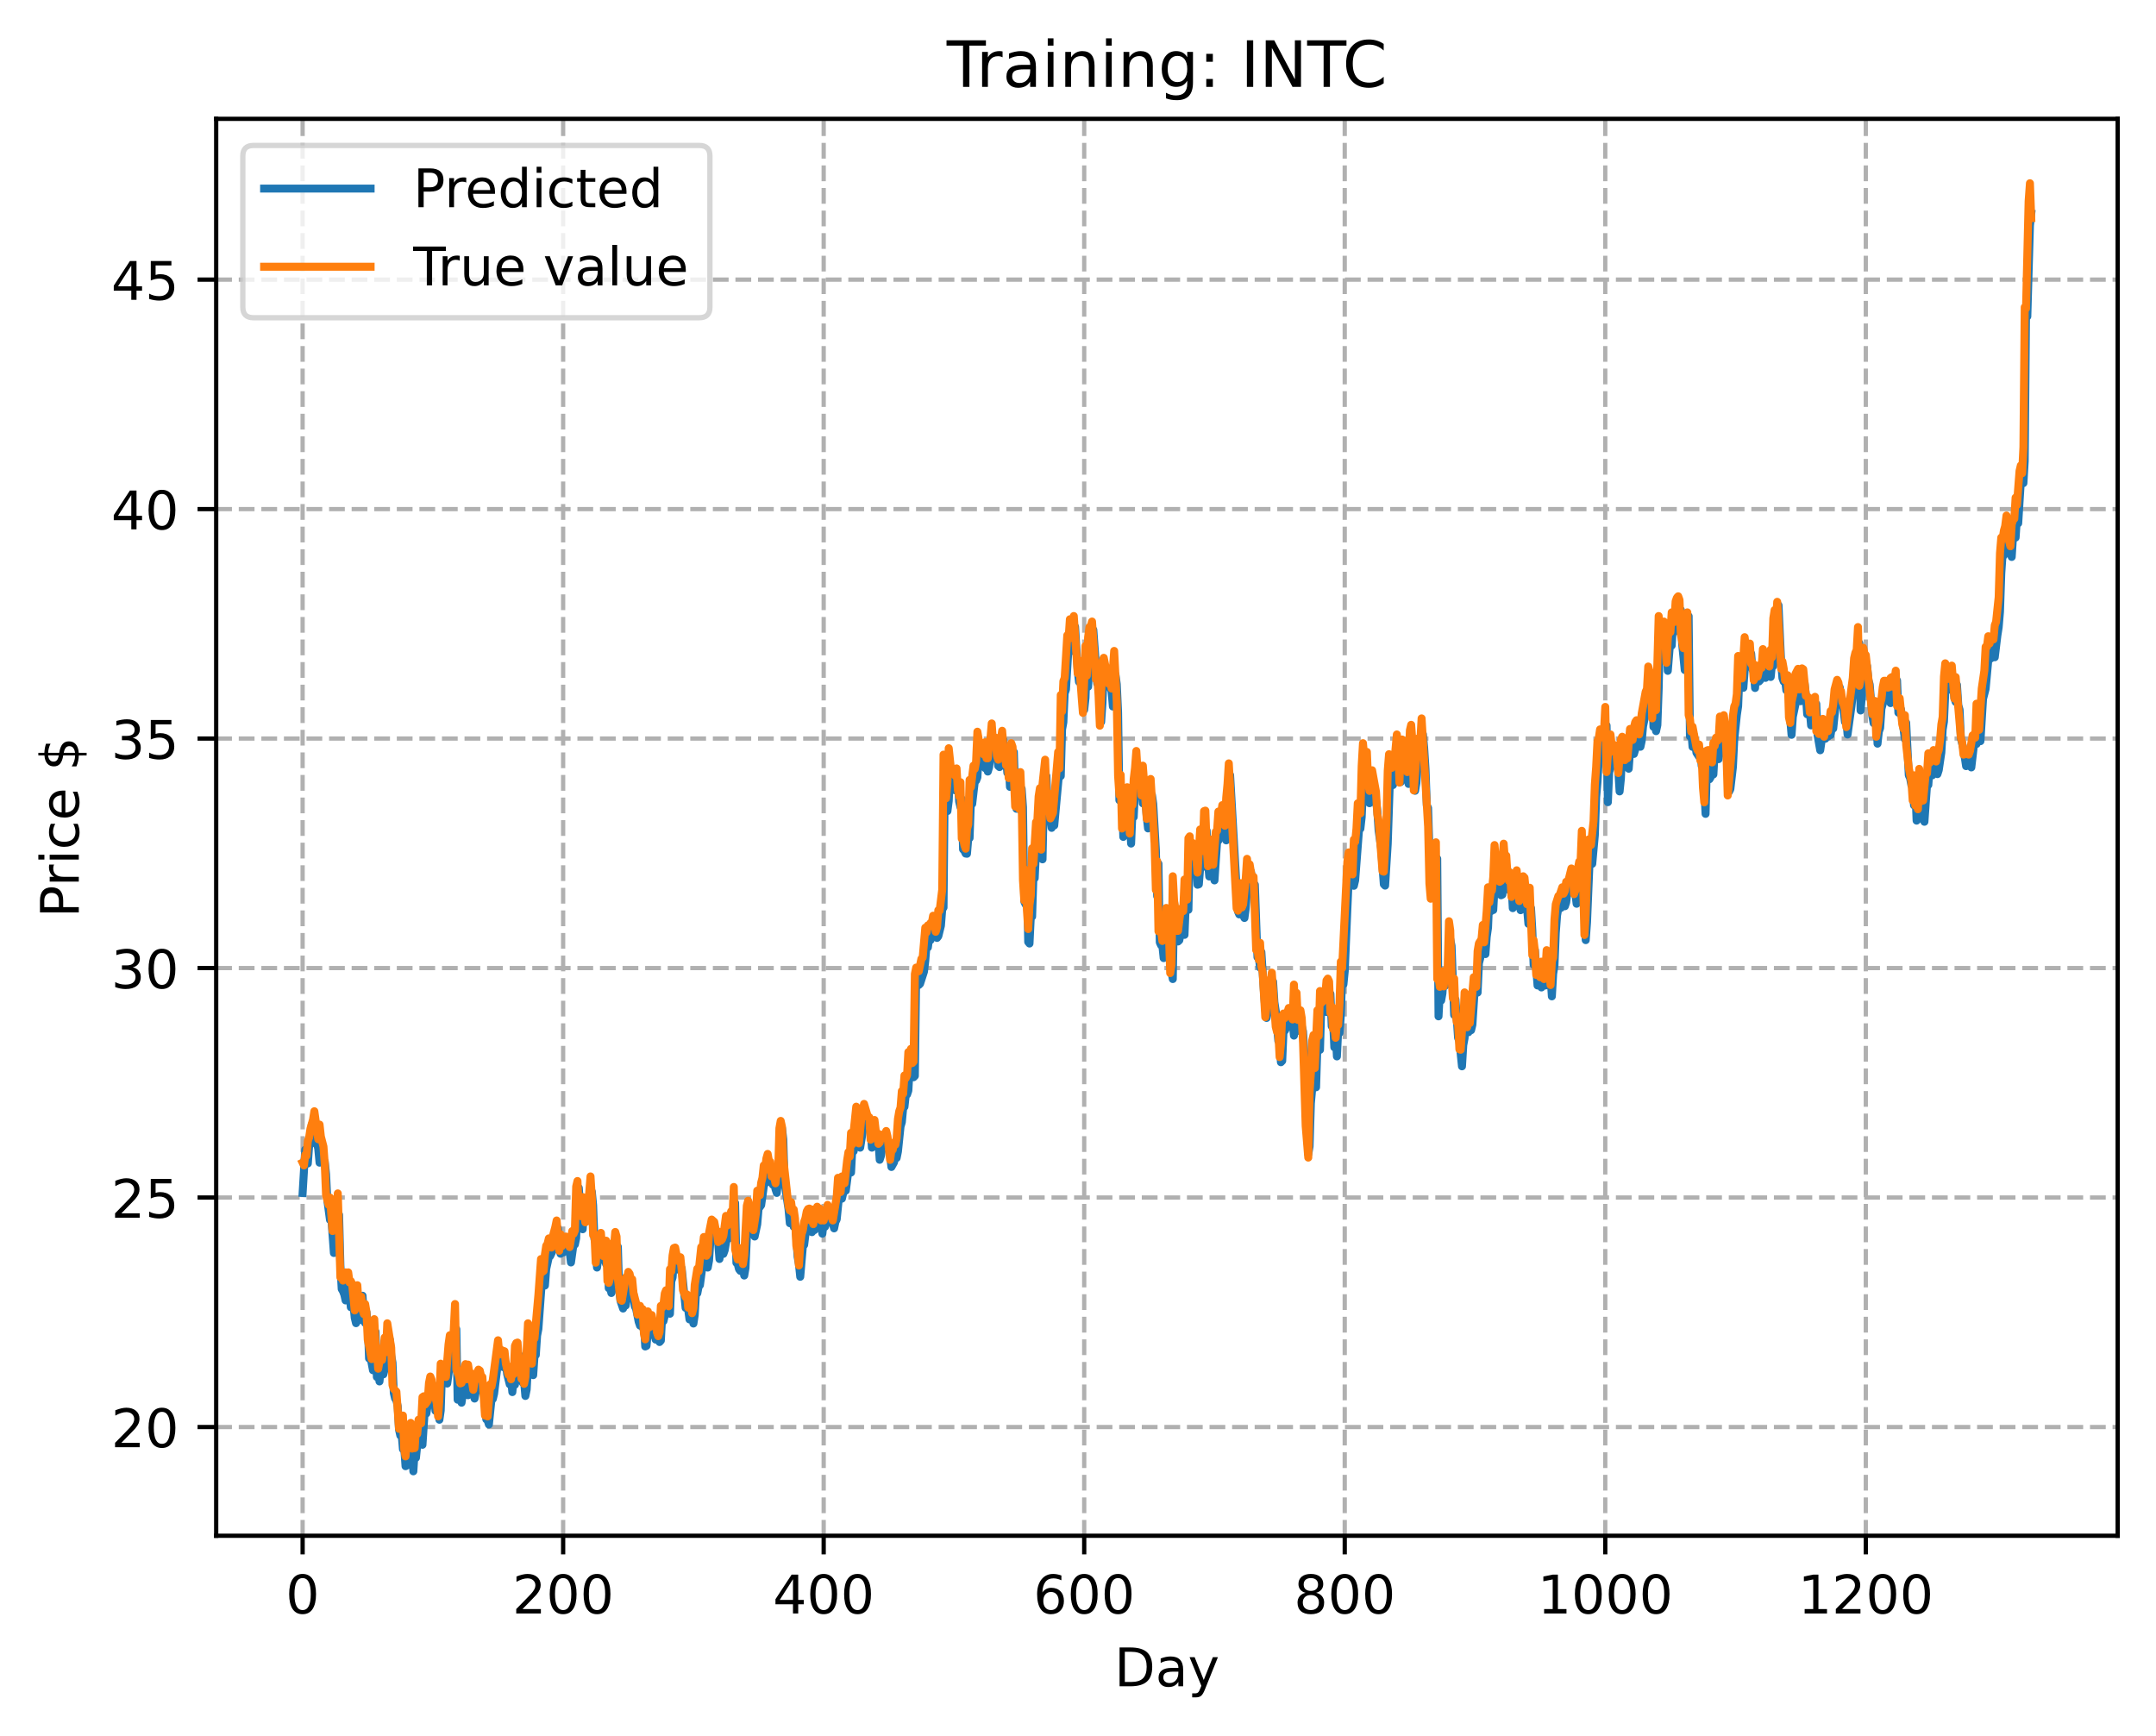 <?xml version="1.0" encoding="utf-8" standalone="no"?>
<!DOCTYPE svg PUBLIC "-//W3C//DTD SVG 1.1//EN"
  "http://www.w3.org/Graphics/SVG/1.1/DTD/svg11.dtd">
<!-- Created with matplotlib (https://matplotlib.org/) -->
<svg height="325.986pt" version="1.1" viewBox="0 0 404.923 325.986" width="404.923pt" xmlns="http://www.w3.org/2000/svg" xmlns:xlink="http://www.w3.org/1999/xlink">
 <defs>
  <style type="text/css">
*{stroke-linecap:butt;stroke-linejoin:round;}
  </style>
 </defs>
 <g id="figure_1">
  <g id="patch_1">
   <path d="M 0 325.986 
L 404.923 325.986 
L 404.923 0 
L 0 0 
z
" style="fill:#ffffff;"/>
  </g>
  <g id="axes_1">
   <g id="patch_2">
    <path d="M 40.603 288.43 
L 397.723 288.43 
L 397.723 22.318 
L 40.603 22.318 
z
" style="fill:#ffffff;"/>
   </g>
   <g id="matplotlib.axis_1">
    <g id="xtick_1">
     <g id="line2d_1">
      <path clip-path="url(#p6ab7bec3cc)" d="M 56.836 288.43 
L 56.836 22.318 
" style="fill:none;stroke:#b0b0b0;stroke-dasharray:2.96,1.28;stroke-dashoffset:0;stroke-width:0.8;"/>
     </g>
     <g id="line2d_2">
      <defs>
       <path d="M 0 0 
L 0 3.5 
" id="mecd9e9ec83" style="stroke:#000000;stroke-width:0.8;"/>
      </defs>
      <g>
       <use style="stroke:#000000;stroke-width:0.8;" x="56.836" xlink:href="#mecd9e9ec83" y="288.43"/>
      </g>
     </g>
     <g id="text_1">
      <!-- 0 -->
      <defs>
       <path d="M 31.781 66.406 
Q 24.172 66.406 20.328 58.906 
Q 16.5 51.422 16.5 36.375 
Q 16.5 21.391 20.328 13.891 
Q 24.172 6.391 31.781 6.391 
Q 39.453 6.391 43.281 13.891 
Q 47.125 21.391 47.125 36.375 
Q 47.125 51.422 43.281 58.906 
Q 39.453 66.406 31.781 66.406 
z
M 31.781 74.219 
Q 44.047 74.219 50.516 64.516 
Q 56.984 54.828 56.984 36.375 
Q 56.984 17.969 50.516 8.266 
Q 44.047 -1.422 31.781 -1.422 
Q 19.531 -1.422 13.062 8.266 
Q 6.594 17.969 6.594 36.375 
Q 6.594 54.828 13.062 64.516 
Q 19.531 74.219 31.781 74.219 
z
" id="DejaVuSans-48"/>
      </defs>
      <g transform="translate(53.655 303.029)scale(0.1 -0.1)">
       <use xlink:href="#DejaVuSans-48"/>
      </g>
     </g>
    </g>
    <g id="xtick_2">
     <g id="line2d_3">
      <path clip-path="url(#p6ab7bec3cc)" d="M 105.766 288.43 
L 105.766 22.318 
" style="fill:none;stroke:#b0b0b0;stroke-dasharray:2.96,1.28;stroke-dashoffset:0;stroke-width:0.8;"/>
     </g>
     <g id="line2d_4">
      <g>
       <use style="stroke:#000000;stroke-width:0.8;" x="105.766" xlink:href="#mecd9e9ec83" y="288.43"/>
      </g>
     </g>
     <g id="text_2">
      <!-- 200 -->
      <defs>
       <path d="M 19.188 8.297 
L 53.609 8.297 
L 53.609 0 
L 7.328 0 
L 7.328 8.297 
Q 12.938 14.109 22.625 23.891 
Q 32.328 33.688 34.812 36.531 
Q 39.547 41.844 41.422 45.531 
Q 43.312 49.219 43.312 52.781 
Q 43.312 58.594 39.234 62.25 
Q 35.156 65.922 28.609 65.922 
Q 23.969 65.922 18.812 64.312 
Q 13.672 62.703 7.812 59.422 
L 7.812 69.391 
Q 13.766 71.781 18.938 73 
Q 24.125 74.219 28.422 74.219 
Q 39.75 74.219 46.484 68.547 
Q 53.219 62.891 53.219 53.422 
Q 53.219 48.922 51.531 44.891 
Q 49.859 40.875 45.406 35.406 
Q 44.188 33.984 37.641 27.219 
Q 31.109 20.453 19.188 8.297 
z
" id="DejaVuSans-50"/>
      </defs>
      <g transform="translate(96.223 303.029)scale(0.1 -0.1)">
       <use xlink:href="#DejaVuSans-50"/>
       <use x="63.623" xlink:href="#DejaVuSans-48"/>
       <use x="127.246" xlink:href="#DejaVuSans-48"/>
      </g>
     </g>
    </g>
    <g id="xtick_3">
     <g id="line2d_5">
      <path clip-path="url(#p6ab7bec3cc)" d="M 154.697 288.43 
L 154.697 22.318 
" style="fill:none;stroke:#b0b0b0;stroke-dasharray:2.96,1.28;stroke-dashoffset:0;stroke-width:0.8;"/>
     </g>
     <g id="line2d_6">
      <g>
       <use style="stroke:#000000;stroke-width:0.8;" x="154.697" xlink:href="#mecd9e9ec83" y="288.43"/>
      </g>
     </g>
     <g id="text_3">
      <!-- 400 -->
      <defs>
       <path d="M 37.797 64.312 
L 12.891 25.391 
L 37.797 25.391 
z
M 35.203 72.906 
L 47.609 72.906 
L 47.609 25.391 
L 58.016 25.391 
L 58.016 17.188 
L 47.609 17.188 
L 47.609 0 
L 37.797 0 
L 37.797 17.188 
L 4.891 17.188 
L 4.891 26.703 
z
" id="DejaVuSans-52"/>
      </defs>
      <g transform="translate(145.153 303.029)scale(0.1 -0.1)">
       <use xlink:href="#DejaVuSans-52"/>
       <use x="63.623" xlink:href="#DejaVuSans-48"/>
       <use x="127.246" xlink:href="#DejaVuSans-48"/>
      </g>
     </g>
    </g>
    <g id="xtick_4">
     <g id="line2d_7">
      <path clip-path="url(#p6ab7bec3cc)" d="M 203.628 288.43 
L 203.628 22.318 
" style="fill:none;stroke:#b0b0b0;stroke-dasharray:2.96,1.28;stroke-dashoffset:0;stroke-width:0.8;"/>
     </g>
     <g id="line2d_8">
      <g>
       <use style="stroke:#000000;stroke-width:0.8;" x="203.628" xlink:href="#mecd9e9ec83" y="288.43"/>
      </g>
     </g>
     <g id="text_4">
      <!-- 600 -->
      <defs>
       <path d="M 33.016 40.375 
Q 26.375 40.375 22.484 35.828 
Q 18.609 31.297 18.609 23.391 
Q 18.609 15.531 22.484 10.953 
Q 26.375 6.391 33.016 6.391 
Q 39.656 6.391 43.531 10.953 
Q 47.406 15.531 47.406 23.391 
Q 47.406 31.297 43.531 35.828 
Q 39.656 40.375 33.016 40.375 
z
M 52.594 71.297 
L 52.594 62.312 
Q 48.875 64.062 45.094 64.984 
Q 41.312 65.922 37.594 65.922 
Q 27.828 65.922 22.672 59.328 
Q 17.531 52.734 16.797 39.406 
Q 19.672 43.656 24.016 45.922 
Q 28.375 48.188 33.594 48.188 
Q 44.578 48.188 50.953 41.516 
Q 57.328 34.859 57.328 23.391 
Q 57.328 12.156 50.688 5.359 
Q 44.047 -1.422 33.016 -1.422 
Q 20.359 -1.422 13.672 8.266 
Q 6.984 17.969 6.984 36.375 
Q 6.984 53.656 15.188 63.938 
Q 23.391 74.219 37.203 74.219 
Q 40.922 74.219 44.703 73.484 
Q 48.484 72.75 52.594 71.297 
z
" id="DejaVuSans-54"/>
      </defs>
      <g transform="translate(194.084 303.029)scale(0.1 -0.1)">
       <use xlink:href="#DejaVuSans-54"/>
       <use x="63.623" xlink:href="#DejaVuSans-48"/>
       <use x="127.246" xlink:href="#DejaVuSans-48"/>
      </g>
     </g>
    </g>
    <g id="xtick_5">
     <g id="line2d_9">
      <path clip-path="url(#p6ab7bec3cc)" d="M 252.558 288.43 
L 252.558 22.318 
" style="fill:none;stroke:#b0b0b0;stroke-dasharray:2.96,1.28;stroke-dashoffset:0;stroke-width:0.8;"/>
     </g>
     <g id="line2d_10">
      <g>
       <use style="stroke:#000000;stroke-width:0.8;" x="252.558" xlink:href="#mecd9e9ec83" y="288.43"/>
      </g>
     </g>
     <g id="text_5">
      <!-- 800 -->
      <defs>
       <path d="M 31.781 34.625 
Q 24.75 34.625 20.719 30.859 
Q 16.703 27.094 16.703 20.516 
Q 16.703 13.922 20.719 10.156 
Q 24.75 6.391 31.781 6.391 
Q 38.812 6.391 42.859 10.172 
Q 46.922 13.969 46.922 20.516 
Q 46.922 27.094 42.891 30.859 
Q 38.875 34.625 31.781 34.625 
z
M 21.922 38.812 
Q 15.578 40.375 12.031 44.719 
Q 8.5 49.078 8.5 55.328 
Q 8.5 64.062 14.719 69.141 
Q 20.953 74.219 31.781 74.219 
Q 42.672 74.219 48.875 69.141 
Q 55.078 64.062 55.078 55.328 
Q 55.078 49.078 51.531 44.719 
Q 48 40.375 41.703 38.812 
Q 48.828 37.156 52.797 32.312 
Q 56.781 27.484 56.781 20.516 
Q 56.781 9.906 50.312 4.234 
Q 43.844 -1.422 31.781 -1.422 
Q 19.734 -1.422 13.25 4.234 
Q 6.781 9.906 6.781 20.516 
Q 6.781 27.484 10.781 32.312 
Q 14.797 37.156 21.922 38.812 
z
M 18.312 54.391 
Q 18.312 48.734 21.844 45.562 
Q 25.391 42.391 31.781 42.391 
Q 38.141 42.391 41.719 45.562 
Q 45.312 48.734 45.312 54.391 
Q 45.312 60.062 41.719 63.234 
Q 38.141 66.406 31.781 66.406 
Q 25.391 66.406 21.844 63.234 
Q 18.312 60.062 18.312 54.391 
z
" id="DejaVuSans-56"/>
      </defs>
      <g transform="translate(243.015 303.029)scale(0.1 -0.1)">
       <use xlink:href="#DejaVuSans-56"/>
       <use x="63.623" xlink:href="#DejaVuSans-48"/>
       <use x="127.246" xlink:href="#DejaVuSans-48"/>
      </g>
     </g>
    </g>
    <g id="xtick_6">
     <g id="line2d_11">
      <path clip-path="url(#p6ab7bec3cc)" d="M 301.489 288.43 
L 301.489 22.318 
" style="fill:none;stroke:#b0b0b0;stroke-dasharray:2.96,1.28;stroke-dashoffset:0;stroke-width:0.8;"/>
     </g>
     <g id="line2d_12">
      <g>
       <use style="stroke:#000000;stroke-width:0.8;" x="301.489" xlink:href="#mecd9e9ec83" y="288.43"/>
      </g>
     </g>
     <g id="text_6">
      <!-- 1000 -->
      <defs>
       <path d="M 12.406 8.297 
L 28.516 8.297 
L 28.516 63.922 
L 10.984 60.406 
L 10.984 69.391 
L 28.422 72.906 
L 38.281 72.906 
L 38.281 8.297 
L 54.391 8.297 
L 54.391 0 
L 12.406 0 
z
" id="DejaVuSans-49"/>
      </defs>
      <g transform="translate(288.764 303.029)scale(0.1 -0.1)">
       <use xlink:href="#DejaVuSans-49"/>
       <use x="63.623" xlink:href="#DejaVuSans-48"/>
       <use x="127.246" xlink:href="#DejaVuSans-48"/>
       <use x="190.869" xlink:href="#DejaVuSans-48"/>
      </g>
     </g>
    </g>
    <g id="xtick_7">
     <g id="line2d_13">
      <path clip-path="url(#p6ab7bec3cc)" d="M 350.419 288.43 
L 350.419 22.318 
" style="fill:none;stroke:#b0b0b0;stroke-dasharray:2.96,1.28;stroke-dashoffset:0;stroke-width:0.8;"/>
     </g>
     <g id="line2d_14">
      <g>
       <use style="stroke:#000000;stroke-width:0.8;" x="350.419" xlink:href="#mecd9e9ec83" y="288.43"/>
      </g>
     </g>
     <g id="text_7">
      <!-- 1200 -->
      <g transform="translate(337.694 303.029)scale(0.1 -0.1)">
       <use xlink:href="#DejaVuSans-49"/>
       <use x="63.623" xlink:href="#DejaVuSans-50"/>
       <use x="127.246" xlink:href="#DejaVuSans-48"/>
       <use x="190.869" xlink:href="#DejaVuSans-48"/>
      </g>
     </g>
    </g>
    <g id="text_8">
     <!-- Day -->
     <defs>
      <path d="M 19.672 64.797 
L 19.672 8.109 
L 31.594 8.109 
Q 46.688 8.109 53.688 14.938 
Q 60.688 21.781 60.688 36.531 
Q 60.688 51.172 53.688 57.984 
Q 46.688 64.797 31.594 64.797 
z
M 9.812 72.906 
L 30.078 72.906 
Q 51.266 72.906 61.172 64.094 
Q 71.094 55.281 71.094 36.531 
Q 71.094 17.672 61.125 8.828 
Q 51.172 0 30.078 0 
L 9.812 0 
z
" id="DejaVuSans-68"/>
      <path d="M 34.281 27.484 
Q 23.391 27.484 19.188 25 
Q 14.984 22.516 14.984 16.5 
Q 14.984 11.719 18.141 8.906 
Q 21.297 6.109 26.703 6.109 
Q 34.188 6.109 38.703 11.406 
Q 43.219 16.703 43.219 25.484 
L 43.219 27.484 
z
M 52.203 31.203 
L 52.203 0 
L 43.219 0 
L 43.219 8.297 
Q 40.141 3.328 35.547 0.953 
Q 30.953 -1.422 24.312 -1.422 
Q 15.922 -1.422 10.953 3.297 
Q 6 8.016 6 15.922 
Q 6 25.141 12.172 29.828 
Q 18.359 34.516 30.609 34.516 
L 43.219 34.516 
L 43.219 35.406 
Q 43.219 41.609 39.141 45 
Q 35.062 48.391 27.688 48.391 
Q 23 48.391 18.547 47.266 
Q 14.109 46.141 10.016 43.891 
L 10.016 52.203 
Q 14.938 54.109 19.578 55.047 
Q 24.219 56 28.609 56 
Q 40.484 56 46.344 49.844 
Q 52.203 43.703 52.203 31.203 
z
" id="DejaVuSans-97"/>
      <path d="M 32.172 -5.078 
Q 28.375 -14.844 24.75 -17.812 
Q 21.141 -20.797 15.094 -20.797 
L 7.906 -20.797 
L 7.906 -13.281 
L 13.188 -13.281 
Q 16.891 -13.281 18.938 -11.516 
Q 21 -9.766 23.484 -3.219 
L 25.094 0.875 
L 2.984 54.688 
L 12.5 54.688 
L 29.594 11.922 
L 46.688 54.688 
L 56.203 54.688 
z
" id="DejaVuSans-121"/>
     </defs>
     <g transform="translate(209.29 316.707)scale(0.1 -0.1)">
      <use xlink:href="#DejaVuSans-68"/>
      <use x="77.002" xlink:href="#DejaVuSans-97"/>
      <use x="138.281" xlink:href="#DejaVuSans-121"/>
     </g>
    </g>
   </g>
   <g id="matplotlib.axis_2">
    <g id="ytick_1">
     <g id="line2d_15">
      <path clip-path="url(#p6ab7bec3cc)" d="M 40.603 268.011 
L 397.723 268.011 
" style="fill:none;stroke:#b0b0b0;stroke-dasharray:2.96,1.28;stroke-dashoffset:0;stroke-width:0.8;"/>
     </g>
     <g id="line2d_16">
      <defs>
       <path d="M 0 0 
L -3.5 0 
" id="mca83881886" style="stroke:#000000;stroke-width:0.8;"/>
      </defs>
      <g>
       <use style="stroke:#000000;stroke-width:0.8;" x="40.603" xlink:href="#mca83881886" y="268.011"/>
      </g>
     </g>
     <g id="text_9">
      <!-- 20 -->
      <g transform="translate(20.878 271.81)scale(0.1 -0.1)">
       <use xlink:href="#DejaVuSans-50"/>
       <use x="63.623" xlink:href="#DejaVuSans-48"/>
      </g>
     </g>
    </g>
    <g id="ytick_2">
     <g id="line2d_17">
      <path clip-path="url(#p6ab7bec3cc)" d="M 40.603 224.912 
L 397.723 224.912 
" style="fill:none;stroke:#b0b0b0;stroke-dasharray:2.96,1.28;stroke-dashoffset:0;stroke-width:0.8;"/>
     </g>
     <g id="line2d_18">
      <g>
       <use style="stroke:#000000;stroke-width:0.8;" x="40.603" xlink:href="#mca83881886" y="224.912"/>
      </g>
     </g>
     <g id="text_10">
      <!-- 25 -->
      <defs>
       <path d="M 10.797 72.906 
L 49.516 72.906 
L 49.516 64.594 
L 19.828 64.594 
L 19.828 46.734 
Q 21.969 47.469 24.109 47.828 
Q 26.266 48.188 28.422 48.188 
Q 40.625 48.188 47.75 41.5 
Q 54.891 34.812 54.891 23.391 
Q 54.891 11.625 47.562 5.094 
Q 40.234 -1.422 26.906 -1.422 
Q 22.312 -1.422 17.547 -0.641 
Q 12.797 0.141 7.719 1.703 
L 7.719 11.625 
Q 12.109 9.234 16.797 8.062 
Q 21.484 6.891 26.703 6.891 
Q 35.156 6.891 40.078 11.328 
Q 45.016 15.766 45.016 23.391 
Q 45.016 31 40.078 35.438 
Q 35.156 39.891 26.703 39.891 
Q 22.75 39.891 18.812 39.016 
Q 14.891 38.141 10.797 36.281 
z
" id="DejaVuSans-53"/>
      </defs>
      <g transform="translate(20.878 228.711)scale(0.1 -0.1)">
       <use xlink:href="#DejaVuSans-50"/>
       <use x="63.623" xlink:href="#DejaVuSans-53"/>
      </g>
     </g>
    </g>
    <g id="ytick_3">
     <g id="line2d_19">
      <path clip-path="url(#p6ab7bec3cc)" d="M 40.603 181.813 
L 397.723 181.813 
" style="fill:none;stroke:#b0b0b0;stroke-dasharray:2.96,1.28;stroke-dashoffset:0;stroke-width:0.8;"/>
     </g>
     <g id="line2d_20">
      <g>
       <use style="stroke:#000000;stroke-width:0.8;" x="40.603" xlink:href="#mca83881886" y="181.813"/>
      </g>
     </g>
     <g id="text_11">
      <!-- 30 -->
      <defs>
       <path d="M 40.578 39.312 
Q 47.656 37.797 51.625 33 
Q 55.609 28.219 55.609 21.188 
Q 55.609 10.406 48.188 4.484 
Q 40.766 -1.422 27.094 -1.422 
Q 22.516 -1.422 17.656 -0.516 
Q 12.797 0.391 7.625 2.203 
L 7.625 11.719 
Q 11.719 9.328 16.594 8.109 
Q 21.484 6.891 26.812 6.891 
Q 36.078 6.891 40.938 10.547 
Q 45.797 14.203 45.797 21.188 
Q 45.797 27.641 41.281 31.266 
Q 36.766 34.906 28.719 34.906 
L 20.219 34.906 
L 20.219 43.016 
L 29.109 43.016 
Q 36.375 43.016 40.234 45.922 
Q 44.094 48.828 44.094 54.297 
Q 44.094 59.906 40.109 62.906 
Q 36.141 65.922 28.719 65.922 
Q 24.656 65.922 20.016 65.031 
Q 15.375 64.156 9.812 62.312 
L 9.812 71.094 
Q 15.438 72.656 20.344 73.438 
Q 25.25 74.219 29.594 74.219 
Q 40.828 74.219 47.359 69.109 
Q 53.906 64.016 53.906 55.328 
Q 53.906 49.266 50.438 45.094 
Q 46.969 40.922 40.578 39.312 
z
" id="DejaVuSans-51"/>
      </defs>
      <g transform="translate(20.878 185.612)scale(0.1 -0.1)">
       <use xlink:href="#DejaVuSans-51"/>
       <use x="63.623" xlink:href="#DejaVuSans-48"/>
      </g>
     </g>
    </g>
    <g id="ytick_4">
     <g id="line2d_21">
      <path clip-path="url(#p6ab7bec3cc)" d="M 40.603 138.714 
L 397.723 138.714 
" style="fill:none;stroke:#b0b0b0;stroke-dasharray:2.96,1.28;stroke-dashoffset:0;stroke-width:0.8;"/>
     </g>
     <g id="line2d_22">
      <g>
       <use style="stroke:#000000;stroke-width:0.8;" x="40.603" xlink:href="#mca83881886" y="138.714"/>
      </g>
     </g>
     <g id="text_12">
      <!-- 35 -->
      <g transform="translate(20.878 142.513)scale(0.1 -0.1)">
       <use xlink:href="#DejaVuSans-51"/>
       <use x="63.623" xlink:href="#DejaVuSans-53"/>
      </g>
     </g>
    </g>
    <g id="ytick_5">
     <g id="line2d_23">
      <path clip-path="url(#p6ab7bec3cc)" d="M 40.603 95.615 
L 397.723 95.615 
" style="fill:none;stroke:#b0b0b0;stroke-dasharray:2.96,1.28;stroke-dashoffset:0;stroke-width:0.8;"/>
     </g>
     <g id="line2d_24">
      <g>
       <use style="stroke:#000000;stroke-width:0.8;" x="40.603" xlink:href="#mca83881886" y="95.615"/>
      </g>
     </g>
     <g id="text_13">
      <!-- 40 -->
      <g transform="translate(20.878 99.414)scale(0.1 -0.1)">
       <use xlink:href="#DejaVuSans-52"/>
       <use x="63.623" xlink:href="#DejaVuSans-48"/>
      </g>
     </g>
    </g>
    <g id="ytick_6">
     <g id="line2d_25">
      <path clip-path="url(#p6ab7bec3cc)" d="M 40.603 52.516 
L 397.723 52.516 
" style="fill:none;stroke:#b0b0b0;stroke-dasharray:2.96,1.28;stroke-dashoffset:0;stroke-width:0.8;"/>
     </g>
     <g id="line2d_26">
      <g>
       <use style="stroke:#000000;stroke-width:0.8;" x="40.603" xlink:href="#mca83881886" y="52.516"/>
      </g>
     </g>
     <g id="text_14">
      <!-- 45 -->
      <g transform="translate(20.878 56.315)scale(0.1 -0.1)">
       <use xlink:href="#DejaVuSans-52"/>
       <use x="63.623" xlink:href="#DejaVuSans-53"/>
      </g>
     </g>
    </g>
    <g id="text_15">
     <!-- Price $ -->
     <defs>
      <path d="M 19.672 64.797 
L 19.672 37.406 
L 32.078 37.406 
Q 38.969 37.406 42.719 40.969 
Q 46.484 44.531 46.484 51.125 
Q 46.484 57.672 42.719 61.234 
Q 38.969 64.797 32.078 64.797 
z
M 9.812 72.906 
L 32.078 72.906 
Q 44.344 72.906 50.609 67.359 
Q 56.891 61.812 56.891 51.125 
Q 56.891 40.328 50.609 34.812 
Q 44.344 29.297 32.078 29.297 
L 19.672 29.297 
L 19.672 0 
L 9.812 0 
z
" id="DejaVuSans-80"/>
      <path d="M 41.109 46.297 
Q 39.594 47.172 37.812 47.578 
Q 36.031 48 33.891 48 
Q 26.266 48 22.188 43.047 
Q 18.109 38.094 18.109 28.812 
L 18.109 0 
L 9.078 0 
L 9.078 54.688 
L 18.109 54.688 
L 18.109 46.188 
Q 20.953 51.172 25.484 53.578 
Q 30.031 56 36.531 56 
Q 37.453 56 38.578 55.875 
Q 39.703 55.766 41.062 55.516 
z
" id="DejaVuSans-114"/>
      <path d="M 9.422 54.688 
L 18.406 54.688 
L 18.406 0 
L 9.422 0 
z
M 9.422 75.984 
L 18.406 75.984 
L 18.406 64.594 
L 9.422 64.594 
z
" id="DejaVuSans-105"/>
      <path d="M 48.781 52.594 
L 48.781 44.188 
Q 44.969 46.297 41.141 47.344 
Q 37.312 48.391 33.406 48.391 
Q 24.656 48.391 19.812 42.844 
Q 14.984 37.312 14.984 27.297 
Q 14.984 17.281 19.812 11.734 
Q 24.656 6.203 33.406 6.203 
Q 37.312 6.203 41.141 7.25 
Q 44.969 8.297 48.781 10.406 
L 48.781 2.094 
Q 45.016 0.344 40.984 -0.531 
Q 36.969 -1.422 32.422 -1.422 
Q 20.062 -1.422 12.781 6.344 
Q 5.516 14.109 5.516 27.297 
Q 5.516 40.672 12.859 48.328 
Q 20.219 56 33.016 56 
Q 37.156 56 41.109 55.141 
Q 45.062 54.297 48.781 52.594 
z
" id="DejaVuSans-99"/>
      <path d="M 56.203 29.594 
L 56.203 25.203 
L 14.891 25.203 
Q 15.484 15.922 20.484 11.062 
Q 25.484 6.203 34.422 6.203 
Q 39.594 6.203 44.453 7.469 
Q 49.312 8.734 54.109 11.281 
L 54.109 2.781 
Q 49.266 0.734 44.188 -0.344 
Q 39.109 -1.422 33.891 -1.422 
Q 20.797 -1.422 13.156 6.188 
Q 5.516 13.812 5.516 26.812 
Q 5.516 40.234 12.766 48.109 
Q 20.016 56 32.328 56 
Q 43.359 56 49.781 48.891 
Q 56.203 41.797 56.203 29.594 
z
M 47.219 32.234 
Q 47.125 39.594 43.094 43.984 
Q 39.062 48.391 32.422 48.391 
Q 24.906 48.391 20.391 44.141 
Q 15.875 39.891 15.188 32.172 
z
" id="DejaVuSans-101"/>
      <path id="DejaVuSans-32"/>
      <path d="M 33.797 -14.703 
L 28.906 -14.703 
L 28.859 0 
Q 23.734 0.094 18.609 1.188 
Q 13.484 2.297 8.297 4.5 
L 8.297 13.281 
Q 13.281 10.156 18.375 8.562 
Q 23.484 6.984 28.906 6.938 
L 28.906 29.203 
Q 18.109 30.953 13.203 35.156 
Q 8.297 39.359 8.297 46.688 
Q 8.297 54.641 13.625 59.219 
Q 18.953 63.812 28.906 64.5 
L 28.906 75.984 
L 33.797 75.984 
L 33.797 64.656 
Q 38.328 64.453 42.578 63.688 
Q 46.828 62.938 50.875 61.625 
L 50.875 53.078 
Q 46.828 55.125 42.547 56.25 
Q 38.281 57.375 33.797 57.562 
L 33.797 36.719 
Q 44.875 35.016 50.094 30.609 
Q 55.328 26.219 55.328 18.609 
Q 55.328 10.359 49.781 5.594 
Q 44.234 0.828 33.797 0.094 
z
M 28.906 37.594 
L 28.906 57.625 
Q 23.25 56.984 20.266 54.391 
Q 17.281 51.812 17.281 47.516 
Q 17.281 43.312 20.031 40.969 
Q 22.797 38.625 28.906 37.594 
z
M 33.797 28.219 
L 33.797 7.078 
Q 39.984 7.906 43.141 10.594 
Q 46.297 13.281 46.297 17.672 
Q 46.297 21.969 43.281 24.5 
Q 40.281 27.047 33.797 28.219 
z
" id="DejaVuSans-36"/>
     </defs>
     <g transform="translate(14.798 172.342)rotate(-90)scale(0.1 -0.1)">
      <use xlink:href="#DejaVuSans-80"/>
      <use x="58.553" xlink:href="#DejaVuSans-114"/>
      <use x="99.666" xlink:href="#DejaVuSans-105"/>
      <use x="127.449" xlink:href="#DejaVuSans-99"/>
      <use x="182.43" xlink:href="#DejaVuSans-101"/>
      <use x="243.953" xlink:href="#DejaVuSans-32"/>
      <use x="275.74" xlink:href="#DejaVuSans-36"/>
     </g>
    </g>
   </g>
   <g id="line2d_27">
    <path clip-path="url(#p6ab7bec3cc)" d="M 56.836 224.062 
L 57.325 215.918 
L 57.57 216.662 
L 57.814 218.523 
L 58.059 215.139 
L 58.304 214.942 
L 58.548 211.21 
L 58.793 211.357 
L 59.038 212.203 
L 59.282 211.816 
L 59.527 214.557 
L 59.772 215.785 
L 60.016 218.365 
L 60.261 214.451 
L 60.75 218.482 
L 60.995 218.167 
L 61.24 220.53 
L 61.484 225.475 
L 61.974 229.112 
L 62.218 228.683 
L 62.708 235.329 
L 62.952 228.824 
L 63.197 229.431 
L 63.441 232.211 
L 63.686 228.155 
L 63.931 237.606 
L 64.175 242.092 
L 64.42 242.506 
L 64.665 243.155 
L 64.909 244.238 
L 65.154 241.394 
L 65.399 242.818 
L 65.643 243.042 
L 65.888 245.519 
L 66.133 243.554 
L 66.377 244.946 
L 66.622 247.516 
L 66.867 248.51 
L 67.111 247.638 
L 67.356 243.554 
L 67.601 247.935 
L 68.09 243.355 
L 68.335 247.513 
L 68.579 248.476 
L 68.824 246.444 
L 69.069 248.62 
L 69.313 255.135 
L 69.558 254.741 
L 70.047 257.354 
L 70.292 254.896 
L 70.536 250.128 
L 70.781 258.619 
L 71.026 257.538 
L 71.27 259.457 
L 71.515 257.104 
L 71.76 256.558 
L 72.004 258.126 
L 72.249 257.1 
L 72.494 254.865 
L 72.738 255.156 
L 72.983 250.977 
L 73.228 251.65 
L 73.472 254.556 
L 73.717 255.935 
L 73.962 261.632 
L 74.206 262.658 
L 74.451 262.989 
L 74.696 264.119 
L 74.94 268.504 
L 75.185 269.608 
L 75.429 269.243 
L 75.674 272.179 
L 75.919 271.943 
L 76.163 275.37 
L 76.408 275.241 
L 76.653 273.831 
L 76.897 271.044 
L 77.142 271.816 
L 77.387 271.056 
L 77.631 276.334 
L 77.876 272.536 
L 78.121 273.797 
L 78.365 271.414 
L 78.61 270.828 
L 78.855 269.822 
L 79.099 268.337 
L 79.344 271.353 
L 79.833 263.907 
L 80.078 265.467 
L 80.567 262.482 
L 80.812 259.803 
L 81.056 260.334 
L 81.301 260.103 
L 81.79 264.97 
L 82.035 263.538 
L 82.28 263.995 
L 82.524 266.646 
L 82.769 264.917 
L 83.014 257.516 
L 83.258 258.785 
L 83.503 259.256 
L 83.748 258.995 
L 83.992 259.848 
L 84.726 254.538 
L 85.216 255.201 
L 85.705 249.637 
L 85.95 262.883 
L 86.194 262.203 
L 86.439 262.256 
L 86.684 263.446 
L 86.928 261.761 
L 87.173 261.11 
L 87.662 259.115 
L 87.907 262.039 
L 88.151 259.068 
L 88.396 260.533 
L 88.641 259.85 
L 89.13 262.67 
L 89.375 261.232 
L 89.619 261.07 
L 90.109 259.315 
L 90.353 260.45 
L 90.598 260.863 
L 90.843 260.683 
L 91.332 266.573 
L 91.577 266.737 
L 91.821 267.542 
L 92.311 262.742 
L 92.555 262.75 
L 92.8 261.739 
L 93.778 253.823 
L 94.023 255.659 
L 94.268 256.416 
L 94.512 256.769 
L 94.757 256.591 
L 95.002 256.029 
L 95.246 258.057 
L 95.736 259.999 
L 95.98 259.086 
L 96.225 261.455 
L 96.47 258.839 
L 96.714 260.076 
L 96.959 255.612 
L 97.204 255.255 
L 97.448 254.438 
L 97.693 257.772 
L 97.938 256.783 
L 98.182 259.698 
L 98.427 259.41 
L 98.672 262.179 
L 98.916 260.967 
L 99.405 251.714 
L 99.65 256.555 
L 99.895 256.674 
L 100.139 258.274 
L 100.384 254.713 
L 100.629 254.5 
L 100.873 250.838 
L 101.118 249.576 
L 101.852 239.43 
L 102.097 240.792 
L 102.341 241.445 
L 102.586 238.311 
L 103.075 236.083 
L 103.32 235.914 
L 103.809 234.866 
L 104.788 230.706 
L 105.032 233.96 
L 105.277 235.469 
L 105.522 233.831 
L 105.766 235.239 
L 106.011 233.812 
L 106.256 233.751 
L 106.5 233.554 
L 106.745 234.13 
L 106.99 235.174 
L 107.234 237.106 
L 107.724 233.6 
L 107.968 233.732 
L 108.213 232.562 
L 108.458 224.462 
L 108.702 223.106 
L 109.192 229.842 
L 109.436 230.869 
L 109.681 227.053 
L 109.926 228.591 
L 110.17 229.397 
L 110.415 227.641 
L 110.66 227.952 
L 111.149 223.801 
L 111.393 226.36 
L 111.638 232.698 
L 111.883 233.419 
L 112.127 238.064 
L 112.617 234.478 
L 112.861 233.851 
L 113.351 235.023 
L 113.595 236.721 
L 113.84 237.428 
L 114.085 234.523 
L 114.329 241.935 
L 114.574 241.708 
L 114.819 242.844 
L 115.063 235.958 
L 115.308 237.266 
L 115.553 236.454 
L 115.797 234.087 
L 116.042 234.171 
L 116.287 242.225 
L 116.531 244.305 
L 117.02 245.76 
L 117.265 244.591 
L 117.51 245.2 
L 117.999 242.141 
L 118.244 241.547 
L 118.733 241.984 
L 118.978 243.06 
L 119.222 245.353 
L 119.467 245.817 
L 119.956 248.259 
L 120.201 248.965 
L 120.446 247.902 
L 120.69 249.341 
L 120.935 248.668 
L 121.18 252.883 
L 121.424 252.772 
L 121.914 247.45 
L 122.158 250.741 
L 122.403 250.044 
L 122.648 248.532 
L 123.137 251.593 
L 123.381 250.834 
L 123.626 251.659 
L 123.871 252.051 
L 124.115 251.776 
L 124.36 247.136 
L 124.605 248.138 
L 124.849 247.106 
L 125.339 243.539 
L 125.828 246.737 
L 126.073 240.68 
L 126.317 239.924 
L 126.562 236.801 
L 126.807 236.721 
L 127.051 236.355 
L 127.296 237.884 
L 127.541 238.467 
L 127.785 238.675 
L 128.03 238.202 
L 128.764 245.639 
L 129.008 245.433 
L 129.253 246.018 
L 129.498 247.81 
L 129.742 246.428 
L 129.987 246.197 
L 130.232 248.58 
L 130.476 246.982 
L 130.721 242.645 
L 130.966 242.898 
L 131.21 241.609 
L 131.455 241.365 
L 131.944 237.681 
L 132.189 237.564 
L 132.434 235.363 
L 132.678 235.202 
L 132.923 238.068 
L 133.168 236.76 
L 133.412 233.068 
L 133.657 232.504 
L 133.902 230.637 
L 134.146 231.391 
L 134.391 230.832 
L 134.88 233.415 
L 135.125 236.455 
L 135.369 234.493 
L 135.614 235.321 
L 135.859 235.498 
L 136.103 234.812 
L 136.593 231.935 
L 136.837 232.63 
L 137.571 228.322 
L 137.816 229.692 
L 138.061 225.928 
L 138.305 237.179 
L 138.55 237.394 
L 138.795 238.366 
L 139.039 238.686 
L 139.284 237.932 
L 139.529 238.211 
L 139.773 239.563 
L 140.018 238.129 
L 140.507 226.75 
L 140.752 226.766 
L 140.996 228.126 
L 141.241 230.884 
L 141.486 230.145 
L 141.73 232.236 
L 142.22 229.923 
L 142.464 227.025 
L 142.954 226.343 
L 143.688 221.14 
L 143.932 222.105 
L 144.177 220.13 
L 144.422 219.092 
L 144.666 221.276 
L 144.911 220.551 
L 145.156 222.517 
L 145.4 221.994 
L 145.645 223.333 
L 145.89 224.05 
L 146.134 221.558 
L 146.379 221.793 
L 146.624 214.186 
L 146.868 211.906 
L 147.113 213.983 
L 147.357 222.228 
L 148.091 227.079 
L 148.336 229.735 
L 148.581 229.608 
L 148.825 229.039 
L 149.07 230.401 
L 149.315 229.869 
L 149.559 232.239 
L 149.804 236.043 
L 150.049 237.432 
L 150.293 239.798 
L 150.783 234.119 
L 151.027 233.813 
L 151.272 231.843 
L 152.251 229.73 
L 152.495 231.413 
L 152.74 229.735 
L 152.984 231.022 
L 153.229 229.456 
L 153.474 230.254 
L 153.718 228.496 
L 153.963 229.261 
L 154.208 229.358 
L 154.452 231.702 
L 154.697 229.455 
L 154.942 230.414 
L 155.676 228.075 
L 155.92 229.263 
L 156.165 228.882 
L 156.654 230.705 
L 156.899 229.512 
L 157.144 229.012 
L 157.633 224.126 
L 157.878 224.845 
L 158.122 225.128 
L 158.612 223.01 
L 158.856 223.615 
L 159.345 219.804 
L 159.59 219.27 
L 159.835 220.219 
L 160.079 215.587 
L 160.324 216.229 
L 161.058 210.789 
L 161.547 215.548 
L 162.526 209.449 
L 163.26 212.078 
L 163.505 211.497 
L 163.749 215.548 
L 163.994 215.328 
L 164.239 213.972 
L 164.483 213.708 
L 164.728 215.299 
L 164.972 214.146 
L 165.217 217.825 
L 165.462 217.049 
L 165.706 215.486 
L 166.196 215.568 
L 166.44 215.142 
L 166.685 214.009 
L 166.93 215.017 
L 167.419 219.174 
L 167.908 218.297 
L 168.153 217.032 
L 168.398 217.485 
L 168.642 216.28 
L 169.132 211.569 
L 169.376 210.751 
L 169.621 208.171 
L 169.866 207.878 
L 170.11 205.676 
L 170.355 205.564 
L 170.6 204.827 
L 170.844 200.664 
L 171.089 201.8 
L 171.333 199.816 
L 171.578 202.323 
L 171.823 202.073 
L 172.067 182.838 
L 172.557 184.997 
L 172.801 184.759 
L 173.535 182.48 
L 173.78 180.422 
L 174.025 177.29 
L 174.269 177.938 
L 174.514 176.04 
L 174.759 176.568 
L 175.003 175.187 
L 175.248 174.911 
L 175.493 173.205 
L 175.982 176.155 
L 176.227 175.838 
L 176.716 173.856 
L 176.96 170.784 
L 177.205 170.444 
L 177.45 145.112 
L 177.694 152.232 
L 177.939 152.338 
L 178.184 150.412 
L 178.428 144.737 
L 178.918 147.305 
L 179.162 148.267 
L 179.407 148.439 
L 179.652 147.866 
L 179.896 146.751 
L 180.141 150.542 
L 180.386 151.583 
L 180.63 150.085 
L 180.875 159.532 
L 181.12 159.776 
L 181.364 160.31 
L 181.609 160.349 
L 181.854 157.43 
L 182.098 157.404 
L 182.343 150.469 
L 182.588 150.988 
L 183.077 146.766 
L 183.321 146.611 
L 183.566 145.999 
L 183.811 141.472 
L 184.055 141.625 
L 184.3 142.003 
L 184.789 142.911 
L 185.034 144.274 
L 185.279 142.157 
L 185.523 144.909 
L 185.768 144.088 
L 186.013 141.978 
L 186.257 141.034 
L 186.502 138.345 
L 186.747 141.037 
L 186.991 140.584 
L 187.236 141.575 
L 187.481 143.849 
L 187.725 144.07 
L 188.459 138.985 
L 188.704 141.785 
L 188.948 142.442 
L 189.193 145.161 
L 189.438 143.372 
L 189.682 147.789 
L 189.927 147.551 
L 190.172 145.319 
L 190.416 141.248 
L 190.661 148.831 
L 190.906 151.899 
L 191.15 148.326 
L 191.395 146.826 
L 191.64 152.134 
L 191.884 148.148 
L 192.129 151.6 
L 192.374 169.324 
L 192.618 169.859 
L 192.863 163.416 
L 193.108 176.906 
L 193.352 177.209 
L 193.597 172.092 
L 193.842 172.153 
L 194.086 164.553 
L 194.331 164.935 
L 194.575 159.709 
L 194.82 157.238 
L 195.065 157.435 
L 195.309 152.438 
L 195.554 151.042 
L 195.799 161.394 
L 196.043 150.068 
L 196.533 145.75 
L 196.777 152.524 
L 197.022 151.148 
L 197.511 155.485 
L 197.756 154.922 
L 198.001 155.031 
L 198.979 144.443 
L 199.224 145.752 
L 199.469 136.995 
L 199.713 135.655 
L 199.958 130.231 
L 200.203 129.496 
L 200.692 121.399 
L 200.936 122.425 
L 201.181 119.476 
L 201.426 119.504 
L 201.67 120.418 
L 201.915 117.719 
L 202.404 125.914 
L 202.649 128.066 
L 202.894 125.558 
L 203.138 129.452 
L 203.383 130.441 
L 203.628 133.31 
L 203.872 131.052 
L 204.117 124.182 
L 204.362 128.977 
L 204.851 120.08 
L 205.096 120.008 
L 205.34 118.301 
L 206.074 128.368 
L 206.319 127.221 
L 206.808 135.588 
L 207.053 132.046 
L 207.297 126.047 
L 207.542 125.728 
L 207.787 127.398 
L 208.031 126.03 
L 208.276 128.845 
L 208.521 129.093 
L 208.765 129.813 
L 209.01 132.694 
L 209.499 126.693 
L 209.744 128.509 
L 209.989 133.779 
L 210.233 150.294 
L 210.478 149.722 
L 210.723 148.365 
L 210.967 157.182 
L 211.212 153.778 
L 211.701 153.661 
L 211.946 150.674 
L 212.435 158.433 
L 212.68 152.62 
L 212.924 153.452 
L 213.169 148.331 
L 213.414 146.817 
L 213.658 144.199 
L 213.903 147.206 
L 214.148 147.592 
L 214.392 147.018 
L 214.637 150.88 
L 214.882 147.336 
L 215.371 153.383 
L 215.616 155.589 
L 215.86 150.459 
L 216.105 149.185 
L 216.35 149.299 
L 216.594 150.986 
L 217.084 159.629 
L 217.328 168.306 
L 217.573 162.219 
L 217.818 176.995 
L 218.062 177.522 
L 218.307 177.595 
L 218.551 179.942 
L 218.796 177.641 
L 219.041 177.689 
L 219.285 172.071 
L 219.53 172.022 
L 219.775 175.504 
L 220.019 182.498 
L 220.264 183.88 
L 220.509 169.478 
L 220.753 172.337 
L 220.998 172.524 
L 221.243 176.823 
L 221.487 176.598 
L 221.732 175.375 
L 221.977 172.936 
L 222.221 172.635 
L 222.466 175.58 
L 222.711 169.364 
L 222.955 169.718 
L 223.2 170.872 
L 223.445 159.919 
L 223.689 159.644 
L 223.934 164.066 
L 224.179 160.816 
L 224.423 162.763 
L 224.668 162.079 
L 224.912 166.169 
L 225.157 166.084 
L 225.646 159.934 
L 226.136 162.763 
L 226.38 156.624 
L 226.625 156.011 
L 226.87 161.986 
L 227.114 164.619 
L 227.359 164.072 
L 227.604 159.721 
L 227.848 161.772 
L 228.093 165.355 
L 228.582 158.09 
L 228.827 157.88 
L 229.072 155.567 
L 229.316 157.265 
L 229.561 155.448 
L 229.806 154.925 
L 230.05 154.892 
L 230.295 157.833 
L 231.029 145.583 
L 232.497 171.156 
L 232.741 171.735 
L 232.986 167.789 
L 233.231 167.287 
L 233.475 171.922 
L 233.72 172.41 
L 233.965 170.572 
L 234.454 163.127 
L 234.699 165.055 
L 234.943 163.712 
L 235.433 166.595 
L 235.677 166.155 
L 236.167 179.78 
L 236.411 179.748 
L 236.656 181.731 
L 236.9 178.808 
L 237.39 186.413 
L 237.634 189.584 
L 237.879 191.184 
L 238.124 190.025 
L 238.368 186.659 
L 238.613 187.456 
L 238.858 186.668 
L 239.102 184.359 
L 239.347 188.236 
L 239.592 189.823 
L 240.081 195.477 
L 240.326 195.688 
L 240.57 199.501 
L 240.815 199.249 
L 241.06 193.514 
L 241.304 193.593 
L 241.794 192.595 
L 242.038 191.428 
L 242.283 191.606 
L 242.527 190.973 
L 242.772 191.949 
L 243.017 194.505 
L 243.261 188.762 
L 243.506 192.93 
L 243.751 190.781 
L 243.995 193.62 
L 244.24 192.398 
L 244.485 192.709 
L 244.729 193.747 
L 244.974 197.811 
L 245.708 216.769 
L 245.953 215.325 
L 246.197 207.195 
L 246.442 204.513 
L 246.931 197.83 
L 247.176 204.207 
L 247.421 196.287 
L 247.665 192.051 
L 247.91 197.177 
L 248.155 188.425 
L 248.399 189.003 
L 248.644 189.951 
L 248.888 189.458 
L 249.133 190.07 
L 249.378 186.202 
L 249.622 186.951 
L 249.867 186.665 
L 250.112 192.737 
L 250.356 191.453 
L 250.601 196.696 
L 250.846 193.819 
L 251.09 198.41 
L 251.335 193.281 
L 251.58 193.997 
L 251.824 190.673 
L 252.069 183.19 
L 252.314 184.868 
L 252.558 182.396 
L 253.048 170.81 
L 253.292 165.256 
L 253.537 163.817 
L 253.782 166.118 
L 254.026 165.147 
L 254.271 166.365 
L 254.515 165.325 
L 255.249 155.705 
L 255.494 155.651 
L 255.739 153.459 
L 256.228 142.808 
L 256.473 144.698 
L 256.717 145.72 
L 256.962 145.078 
L 257.207 150.853 
L 257.696 149.373 
L 257.941 147.623 
L 258.185 149.375 
L 258.43 150.298 
L 258.675 152.29 
L 258.919 155.991 
L 259.409 159.396 
L 259.898 166.078 
L 260.143 166.331 
L 260.632 158.463 
L 261.121 143.983 
L 261.366 145.083 
L 261.61 147.449 
L 261.855 146.893 
L 262.589 140.071 
L 262.834 141.291 
L 263.078 146.873 
L 263.323 142.903 
L 263.568 141.972 
L 263.812 144.55 
L 264.057 142.413 
L 264.302 142.571 
L 264.546 147.235 
L 264.791 146.454 
L 265.036 139.975 
L 265.28 138.845 
L 265.525 141.426 
L 265.77 148.52 
L 266.014 147.063 
L 266.503 140.465 
L 266.748 140.306 
L 266.993 141.597 
L 267.237 137.886 
L 267.482 140.546 
L 267.727 144.435 
L 267.971 151.253 
L 268.216 151.756 
L 268.705 167.387 
L 268.95 168.676 
L 269.195 165.094 
L 269.439 159.753 
L 269.684 165.849 
L 269.929 161.276 
L 270.173 190.884 
L 270.418 186.19 
L 270.663 187.92 
L 270.907 186.56 
L 271.152 182.742 
L 271.397 185.164 
L 271.641 183.618 
L 271.886 184.871 
L 272.131 183.488 
L 272.375 176.39 
L 272.62 177.652 
L 273.109 190.622 
L 273.354 187.734 
L 273.843 194.919 
L 274.088 195.516 
L 274.577 200.27 
L 274.822 196.278 
L 275.066 194.962 
L 275.311 189.691 
L 275.556 189.008 
L 275.8 193.873 
L 276.045 188.971 
L 276.29 193.486 
L 276.534 192.457 
L 277.024 184.987 
L 277.268 185.266 
L 277.513 186.419 
L 277.758 180.929 
L 278.002 179.965 
L 278.247 176.725 
L 278.491 178.478 
L 278.736 176.216 
L 278.981 179.191 
L 279.225 175.923 
L 279.47 174.22 
L 279.715 168.315 
L 279.959 171.183 
L 280.204 170.407 
L 280.449 170.92 
L 280.938 162.105 
L 281.183 165.363 
L 281.427 164.9 
L 281.672 165.95 
L 281.917 168.139 
L 282.161 168.023 
L 282.651 161.98 
L 282.895 164.308 
L 283.14 163.416 
L 283.385 167.085 
L 283.629 167.342 
L 283.874 166.1 
L 284.118 170.562 
L 284.608 167.214 
L 284.852 167.418 
L 285.097 165.427 
L 285.342 169.465 
L 285.586 170.946 
L 285.831 170.628 
L 286.076 170.583 
L 286.32 168.511 
L 286.565 167.89 
L 287.054 173.507 
L 287.299 172.592 
L 287.544 170.558 
L 287.788 174.757 
L 288.033 181.202 
L 288.278 178.422 
L 288.767 185.085 
L 289.256 184.552 
L 289.501 185.457 
L 289.746 182.558 
L 289.99 182.962 
L 290.235 185.092 
L 290.479 183.94 
L 290.724 180.568 
L 290.969 183.184 
L 291.213 183.4 
L 291.458 187.129 
L 291.703 182.89 
L 291.947 181.406 
L 292.192 175.187 
L 292.437 171.911 
L 292.681 170.551 
L 292.926 169.992 
L 293.171 170.511 
L 293.415 169.353 
L 293.66 169.095 
L 293.905 170.202 
L 294.149 169.476 
L 294.394 167.503 
L 294.639 167.413 
L 294.883 167.182 
L 295.128 167.583 
L 295.373 164.479 
L 295.617 165.718 
L 296.106 169.739 
L 296.351 169.215 
L 296.596 164.032 
L 296.84 163.363 
L 297.085 163.332 
L 297.33 157.893 
L 297.574 171.612 
L 297.819 176.569 
L 298.064 173.204 
L 298.553 161.419 
L 299.042 162.238 
L 299.532 156.834 
L 299.776 149.728 
L 300.021 146.955 
L 300.266 142.571 
L 300.755 139.372 
L 301 140.08 
L 301.244 139.935 
L 301.489 141.185 
L 301.734 136.262 
L 301.978 150.663 
L 302.223 145.013 
L 302.467 144.142 
L 302.712 140.735 
L 302.957 142.408 
L 303.201 142.968 
L 303.446 142.694 
L 303.691 143.03 
L 303.935 144.688 
L 304.18 148.643 
L 304.425 146.225 
L 304.669 140.3 
L 305.159 141.616 
L 305.403 143.684 
L 305.648 143.118 
L 305.893 144.377 
L 306.137 141.087 
L 306.382 139.856 
L 306.627 141.241 
L 306.871 141.6 
L 307.116 140.779 
L 307.605 137.213 
L 307.85 139.506 
L 308.094 140.252 
L 308.339 139.11 
L 308.584 136.41 
L 309.073 134.051 
L 309.318 133.016 
L 309.562 131.046 
L 309.807 127.282 
L 310.296 128.544 
L 310.541 136.521 
L 310.786 133.931 
L 311.03 137.317 
L 311.275 136.171 
L 311.52 129.34 
L 311.764 117.673 
L 312.009 120.427 
L 312.254 120.705 
L 312.498 120.64 
L 312.743 118.249 
L 312.988 121.293 
L 313.232 125.995 
L 313.722 119.946 
L 313.966 121.246 
L 314.211 117.209 
L 314.7 118.559 
L 314.945 114.849 
L 315.189 115.27 
L 315.434 114.686 
L 315.679 114.556 
L 315.923 120.914 
L 316.413 125.834 
L 316.657 120.594 
L 316.902 120.537 
L 317.147 115.728 
L 317.391 138.31 
L 317.636 137.174 
L 317.881 140.274 
L 318.125 138.058 
L 318.615 141.376 
L 319.104 142.124 
L 319.349 140.897 
L 319.593 143.837 
L 319.838 143.457 
L 320.327 152.854 
L 320.572 143.852 
L 320.816 143.416 
L 321.061 146.345 
L 321.306 145.926 
L 321.55 144.352 
L 321.795 145.451 
L 322.04 141.171 
L 322.284 142.629 
L 322.529 141.657 
L 322.774 142.581 
L 323.018 140.967 
L 323.263 137.156 
L 323.508 139.032 
L 323.997 136.848 
L 324.242 137.511 
L 324.486 142.062 
L 324.731 148.704 
L 324.976 148.228 
L 325.465 144.018 
L 325.71 138.95 
L 326.199 134.3 
L 326.443 132.641 
L 326.688 126.668 
L 326.933 127.632 
L 327.177 124.64 
L 327.422 129.184 
L 327.911 122.736 
L 328.156 123.802 
L 328.401 123.253 
L 328.645 123.918 
L 328.89 122.758 
L 329.135 125.711 
L 329.379 126.171 
L 329.624 129.214 
L 329.869 125.501 
L 330.113 127.609 
L 330.358 127.996 
L 330.603 127.731 
L 330.847 126.374 
L 331.092 126.942 
L 331.337 124.312 
L 331.581 127.314 
L 331.826 125.817 
L 332.07 125.809 
L 332.315 125.504 
L 332.56 127.146 
L 332.804 124.647 
L 333.049 125.089 
L 333.294 119.427 
L 333.538 117 
L 333.783 118.474 
L 334.028 113.677 
L 334.517 124.262 
L 334.762 127.365 
L 335.006 128.016 
L 335.251 127.616 
L 335.496 129.647 
L 335.74 128.949 
L 335.985 128.596 
L 336.23 135.136 
L 336.474 138.012 
L 336.719 134.602 
L 337.208 132.288 
L 337.453 128.729 
L 337.698 128.677 
L 337.942 127.561 
L 338.187 131.696 
L 338.431 130.53 
L 338.676 128.572 
L 338.921 128.284 
L 339.165 130.466 
L 339.41 134.15 
L 339.655 133.979 
L 339.899 133.388 
L 340.144 136.237 
L 340.389 135.188 
L 340.633 135.735 
L 340.878 134.392 
L 341.123 132.221 
L 341.367 138.098 
L 341.857 140.91 
L 342.591 135.919 
L 342.835 138.737 
L 343.08 136.917 
L 343.325 138.343 
L 343.569 137.792 
L 343.814 138.043 
L 344.058 136.432 
L 344.303 136.833 
L 345.037 129.557 
L 345.282 129.441 
L 345.526 129.088 
L 345.771 131.072 
L 346.016 131.457 
L 346.505 135.583 
L 346.75 134.987 
L 346.994 137.951 
L 347.728 132.613 
L 347.973 130.451 
L 348.218 129.974 
L 348.462 125.397 
L 348.952 123.302 
L 349.196 120.784 
L 349.441 133.437 
L 349.686 130.663 
L 349.93 125.443 
L 350.175 125.154 
L 350.419 125.229 
L 350.664 125.088 
L 350.909 127.696 
L 351.153 128.58 
L 351.643 134.495 
L 351.887 135.815 
L 352.132 135.687 
L 352.377 134.122 
L 352.621 139.67 
L 352.866 137.432 
L 353.111 136.73 
L 353.355 133.105 
L 353.6 132.203 
L 354.089 128.972 
L 354.334 128.91 
L 354.579 129.276 
L 355.068 132.052 
L 355.313 129.498 
L 355.557 128.881 
L 355.802 130.988 
L 356.291 127.813 
L 356.536 133.847 
L 356.78 133.634 
L 357.025 133.225 
L 357.759 138.801 
L 358.004 135.736 
L 358.493 145.613 
L 358.738 146.128 
L 358.982 147.478 
L 359.227 147.668 
L 359.472 151.248 
L 359.716 147.808 
L 359.961 154.125 
L 360.206 151.591 
L 360.45 153.767 
L 360.695 148.006 
L 360.94 152.568 
L 361.184 150.111 
L 361.429 154.339 
L 361.918 147.426 
L 362.163 147.429 
L 362.407 144.003 
L 362.652 145.591 
L 362.897 145.627 
L 363.386 143.079 
L 363.875 145.391 
L 364.12 144.629 
L 364.609 141.321 
L 364.854 137.05 
L 365.099 135.528 
L 365.343 130.089 
L 365.588 128.646 
L 366.077 129.531 
L 366.322 128.715 
L 366.567 128.703 
L 366.811 128.07 
L 367.056 131.096 
L 367.301 131.839 
L 367.545 128.622 
L 367.79 132.454 
L 368.034 133.3 
L 368.279 138.718 
L 368.768 140.641 
L 369.258 143.892 
L 369.502 142.791 
L 369.747 143.333 
L 369.992 143.487 
L 370.236 144.133 
L 370.726 139.946 
L 370.97 138.808 
L 371.215 139.731 
L 371.46 134.959 
L 371.704 136.254 
L 371.949 139.204 
L 372.438 131.256 
L 372.928 129.368 
L 373.417 124.055 
L 373.662 121.903 
L 373.906 123.667 
L 374.151 122.691 
L 374.64 123.443 
L 375.129 119.384 
L 375.374 117.811 
L 375.619 114.906 
L 375.863 107.718 
L 376.108 104.073 
L 376.353 104.311 
L 376.842 100.51 
L 377.087 98.721 
L 377.331 100.374 
L 377.576 103.296 
L 377.821 104.602 
L 378.065 100.853 
L 378.31 100.347 
L 378.555 100.963 
L 378.799 97.3 
L 379.044 98.285 
L 379.533 90.389 
L 379.778 89.204 
L 380.022 90.737 
L 380.267 86.615 
L 380.512 58.522 
L 380.756 59.436 
L 381.246 42.375 
L 381.49 40.13 
L 381.49 40.13 
" style="fill:none;stroke:#1f77b4;stroke-linecap:square;stroke-width:1.5;"/>
   </g>
   <g id="line2d_28">
    <path clip-path="url(#p6ab7bec3cc)" d="M 56.836 218.361 
L 57.081 218.878 
L 57.325 216.896 
L 57.57 217.068 
L 57.814 214.31 
L 58.059 213.62 
L 58.304 211.982 
L 58.793 210.258 
L 59.038 208.707 
L 59.772 213.965 
L 60.016 211.206 
L 60.261 213.448 
L 60.75 215.344 
L 60.995 218.62 
L 61.24 224.567 
L 61.729 226.291 
L 61.974 224.912 
L 62.463 231.204 
L 62.708 226.377 
L 62.952 229.998 
L 63.197 230.17 
L 63.441 224.136 
L 63.931 239.91 
L 64.175 239.221 
L 64.42 240.514 
L 64.665 239.048 
L 64.909 238.962 
L 65.154 239.479 
L 65.399 238.962 
L 65.643 240.859 
L 65.888 240.6 
L 66.133 241.117 
L 66.622 246.117 
L 66.867 245.255 
L 67.111 241.376 
L 67.356 245.082 
L 67.845 243.531 
L 68.09 246.031 
L 68.335 246.806 
L 68.579 244.91 
L 68.824 246.375 
L 69.069 251.633 
L 69.802 255.254 
L 70.047 253.099 
L 70.292 247.754 
L 70.536 252.582 
L 70.781 253.616 
L 71.026 257.064 
L 71.515 254.306 
L 71.76 255.426 
L 72.249 251.202 
L 72.494 253.961 
L 72.738 248.53 
L 73.472 253.099 
L 73.717 260.167 
L 73.962 260.857 
L 74.451 261.374 
L 74.94 268.356 
L 75.185 267.752 
L 75.429 266.373 
L 75.674 265.856 
L 75.919 272.235 
L 76.163 273.528 
L 76.408 270.425 
L 76.653 268.959 
L 76.897 268.614 
L 77.142 267.235 
L 77.387 272.062 
L 77.631 271.718 
L 77.876 271.976 
L 78.121 268.27 
L 78.365 269.304 
L 78.61 266.632 
L 78.855 266.632 
L 79.099 267.321 
L 79.344 262.408 
L 79.589 262.236 
L 79.833 263.787 
L 80.323 263.098 
L 80.567 259.736 
L 80.812 258.529 
L 81.056 259.133 
L 81.301 261.374 
L 81.546 262.494 
L 81.79 262.408 
L 82.035 263.615 
L 82.28 266.028 
L 82.524 262.667 
L 82.769 256.116 
L 83.014 256.633 
L 83.258 258.012 
L 83.503 257.236 
L 83.748 258.615 
L 84.237 252.495 
L 84.482 250.771 
L 84.726 250.771 
L 84.971 251.806 
L 85.216 249.823 
L 85.46 244.91 
L 85.705 257.236 
L 86.194 258.443 
L 86.439 259.822 
L 86.684 259.736 
L 86.928 258.96 
L 87.173 256.978 
L 87.417 256.202 
L 87.662 259.046 
L 87.907 256.288 
L 88.151 258.012 
L 88.396 257.84 
L 88.885 261.029 
L 89.13 259.391 
L 89.375 259.133 
L 89.619 257.753 
L 89.864 257.236 
L 90.109 257.409 
L 90.353 258.443 
L 90.598 258.615 
L 91.087 265.856 
L 91.332 264.391 
L 91.577 266.028 
L 92.066 259.995 
L 92.311 260.426 
L 92.555 259.133 
L 93.534 251.72 
L 93.778 254.392 
L 94.023 253.444 
L 94.268 253.875 
L 94.512 253.702 
L 94.757 253.788 
L 95.002 256.116 
L 95.491 258.184 
L 95.736 257.84 
L 95.98 259.046 
L 96.225 256.547 
L 96.47 258.098 
L 96.714 252.754 
L 96.959 252.237 
L 97.204 252.151 
L 97.448 255.685 
L 97.693 255.512 
L 97.938 258.96 
L 98.182 258.184 
L 98.427 259.908 
L 98.672 258.615 
L 99.161 248.53 
L 99.405 252.323 
L 99.65 253.53 
L 99.895 256.116 
L 100.139 251.547 
L 100.384 251.375 
L 101.118 243.186 
L 101.607 236.463 
L 101.852 238.876 
L 102.097 238.704 
L 102.341 235.601 
L 102.586 233.963 
L 102.831 233.618 
L 103.075 232.584 
L 103.32 233.877 
L 103.565 234.308 
L 103.809 232.239 
L 104.299 230.429 
L 104.543 229.222 
L 105.032 234.911 
L 105.277 231.808 
L 105.522 234.049 
L 105.766 233.187 
L 106.011 232.842 
L 106.256 232.239 
L 106.5 232.928 
L 106.745 233.101 
L 106.99 234.221 
L 107.479 231.204 
L 107.724 231.722 
L 107.968 231.118 
L 108.213 222.843 
L 108.458 221.809 
L 108.702 227.498 
L 109.192 228.446 
L 109.436 224.826 
L 109.926 229.567 
L 110.17 224.998 
L 110.415 225.602 
L 110.66 224.05 
L 110.904 220.947 
L 111.149 224.912 
L 111.393 231.98 
L 111.638 231.808 
L 111.883 237.152 
L 112.127 234.566 
L 112.372 233.532 
L 112.617 233.101 
L 112.861 231.549 
L 113.106 234.48 
L 113.351 235.945 
L 113.595 235.601 
L 113.84 233.015 
L 114.085 240.6 
L 114.329 240.945 
L 114.574 239.997 
L 114.819 233.618 
L 115.063 234.394 
L 115.308 234.049 
L 115.553 231.377 
L 115.797 232.239 
L 116.042 240.083 
L 116.531 244.134 
L 116.776 244.307 
L 117.51 239.91 
L 117.754 240.083 
L 117.999 238.876 
L 118.244 239.221 
L 118.488 240.428 
L 118.733 240.255 
L 118.978 242.841 
L 119.467 244.738 
L 119.712 246.892 
L 119.956 246.375 
L 120.201 245.255 
L 120.446 246.289 
L 120.69 245.858 
L 120.935 250.513 
L 121.18 251.547 
L 121.669 246.289 
L 121.914 249.306 
L 122.158 248.53 
L 122.403 246.979 
L 122.648 248.444 
L 122.892 249.134 
L 123.137 248.272 
L 123.381 250.254 
L 123.626 250.944 
L 123.871 250.168 
L 124.115 245.255 
L 124.36 245.6 
L 124.605 244.996 
L 124.849 242.927 
L 125.094 242.324 
L 125.583 245.341 
L 125.828 238.359 
L 126.073 238.79 
L 126.317 235.773 
L 126.562 234.394 
L 126.807 234.308 
L 127.296 236.807 
L 127.541 236.118 
L 127.785 236.118 
L 128.03 238.617 
L 128.275 242.324 
L 128.764 243.617 
L 129.008 243.1 
L 129.253 245.6 
L 129.498 243.789 
L 129.742 243.617 
L 129.987 246.634 
L 130.232 245.686 
L 130.476 241.29 
L 130.966 238.273 
L 131.21 238.79 
L 131.7 234.221 
L 131.944 234.566 
L 132.189 232.325 
L 132.434 232.928 
L 132.678 235.859 
L 132.923 235.428 
L 133.168 231.549 
L 133.657 229.049 
L 134.146 229.48 
L 134.391 230.773 
L 134.636 231.377 
L 134.88 233.273 
L 135.125 231.377 
L 135.369 233.015 
L 135.614 232.756 
L 135.859 232.066 
L 136.348 228.36 
L 136.593 230.17 
L 137.082 228.36 
L 137.327 227.498 
L 137.571 228.705 
L 137.816 222.929 
L 138.061 234.652 
L 138.55 236.549 
L 138.795 234.394 
L 139.039 234.911 
L 139.529 237.411 
L 139.773 235.773 
L 140.263 226.464 
L 140.507 225.515 
L 140.752 226.464 
L 140.996 229.911 
L 141.241 229.48 
L 141.486 231.032 
L 141.975 227.843 
L 142.22 223.619 
L 142.464 223.705 
L 142.709 224.481 
L 142.954 222.154 
L 143.198 221.205 
L 143.443 218.878 
L 143.688 219.74 
L 143.932 217.585 
L 144.177 216.723 
L 144.422 218.102 
L 144.666 218.189 
L 144.911 220.947 
L 145.156 219.826 
L 145.645 222.24 
L 145.89 220.343 
L 146.134 220.602 
L 146.379 211.896 
L 146.624 210.517 
L 146.868 211.637 
L 147.113 217.585 
L 148.091 226.55 
L 148.336 227.326 
L 148.581 225.774 
L 148.825 227.67 
L 149.07 227.153 
L 149.315 228.877 
L 149.559 233.963 
L 149.804 235.083 
L 150.049 237.669 
L 150.293 233.618 
L 150.538 231.808 
L 150.783 231.032 
L 151.027 229.48 
L 151.272 228.791 
L 151.517 227.498 
L 151.761 227.067 
L 152.006 226.981 
L 152.251 229.222 
L 152.495 227.153 
L 152.74 229.911 
L 152.984 228.101 
L 153.229 228.188 
L 153.474 226.636 
L 153.718 226.981 
L 153.963 226.981 
L 154.208 229.222 
L 154.452 228.274 
L 154.697 229.222 
L 154.942 228.101 
L 155.186 228.015 
L 155.431 226.291 
L 155.676 227.239 
L 155.92 226.981 
L 156.165 228.618 
L 156.41 229.222 
L 157.144 224.74 
L 157.388 221.205 
L 157.633 223.447 
L 157.878 223.878 
L 158.122 220.947 
L 158.612 222.24 
L 159.101 217.93 
L 159.345 216.378 
L 159.59 217.24 
L 159.835 212.758 
L 160.079 214.913 
L 160.813 207.845 
L 161.058 212.586 
L 161.303 214.741 
L 161.792 209.655 
L 162.281 207.328 
L 163.015 209.827 
L 163.26 209.827 
L 163.505 214.051 
L 163.749 213.448 
L 164.239 210.344 
L 164.483 212.413 
L 164.728 212.758 
L 164.972 214.827 
L 165.217 214.568 
L 165.462 213.103 
L 165.951 213.706 
L 166.44 212.413 
L 166.685 213.448 
L 167.174 217.844 
L 167.419 215.947 
L 167.664 215.947 
L 167.908 214.568 
L 168.153 214.999 
L 168.398 213.792 
L 168.642 210.172 
L 168.887 208.707 
L 169.132 208.017 
L 169.376 204.914 
L 169.621 205.431 
L 169.866 201.983 
L 170.11 202.5 
L 170.355 201.983 
L 170.6 197.587 
L 170.844 199.828 
L 171.089 196.984 
L 171.333 199.656 
L 171.578 199.397 
L 171.823 182.933 
L 172.067 181.727 
L 172.312 182.244 
L 172.557 182.416 
L 173.046 180.089 
L 173.291 179.83 
L 173.78 174.227 
L 174.025 175.089 
L 174.269 173.796 
L 174.514 174.055 
L 174.759 173.365 
L 175.003 173.365 
L 175.248 171.986 
L 175.493 172.935 
L 175.737 175.003 
L 175.982 174.141 
L 176.227 170.952 
L 176.471 171.038 
L 176.96 167.073 
L 177.205 141.731 
L 177.45 149.92 
L 177.694 149.92 
L 177.939 146.816 
L 178.184 140.524 
L 178.673 145.179 
L 178.918 145.179 
L 179.162 145.351 
L 179.407 145.696 
L 179.652 144.317 
L 179.896 148.282 
L 180.141 149.575 
L 180.386 146.903 
L 180.63 157.505 
L 180.875 157.333 
L 181.12 158.712 
L 181.364 159.401 
L 181.609 155.781 
L 181.854 154.833 
L 182.098 146.472 
L 182.343 147.851 
L 182.832 143.8 
L 183.077 144.403 
L 183.321 143.024 
L 183.566 137.421 
L 184.055 140.352 
L 184.545 140.524 
L 184.789 141.731 
L 185.034 139.403 
L 185.279 142.42 
L 185.523 142.42 
L 185.768 139.49 
L 186.013 138.714 
L 186.257 135.869 
L 186.502 139.49 
L 186.747 138.541 
L 186.991 138.541 
L 187.236 141.989 
L 187.481 142.679 
L 187.725 139.317 
L 187.97 138.886 
L 188.215 137.248 
L 188.459 140.265 
L 188.704 141.214 
L 188.948 143.713 
L 189.193 140.869 
L 189.438 146.127 
L 189.682 145.093 
L 189.927 139.576 
L 190.172 140.265 
L 190.661 151.471 
L 190.906 147.075 
L 191.15 146.385 
L 191.395 151.902 
L 191.64 145.006 
L 191.884 150.609 
L 192.129 165.349 
L 192.374 169.142 
L 192.618 163.367 
L 192.863 170.866 
L 193.108 174.486 
L 193.352 169.918 
L 193.597 168.194 
L 193.842 159.315 
L 194.086 162.246 
L 194.575 154.402 
L 194.82 154.23 
L 195.065 149.575 
L 195.309 148.023 
L 195.554 159.574 
L 195.799 147.247 
L 196.288 142.679 
L 196.533 149.402 
L 196.777 148.885 
L 197.267 153.712 
L 197.756 152.678 
L 198.735 141.214 
L 198.979 144.317 
L 199.224 130.525 
L 199.469 133.628 
L 199.713 127.939 
L 199.958 127.336 
L 200.447 119.319 
L 200.692 120.009 
L 200.936 116.302 
L 201.181 117.768 
L 201.426 117.509 
L 201.67 115.699 
L 202.404 126.474 
L 202.649 124.06 
L 203.138 130.784 
L 203.383 133.887 
L 203.872 121.302 
L 204.117 126.905 
L 204.362 119.664 
L 204.606 117.768 
L 204.851 117.682 
L 205.096 116.733 
L 205.83 127.594 
L 206.074 126.991 
L 206.319 130.525 
L 206.563 136.3 
L 207.053 124.146 
L 207.297 123.543 
L 208.276 128.456 
L 208.521 126.215 
L 208.765 129.318 
L 209.255 122.25 
L 209.744 131.818 
L 209.989 145.696 
L 210.233 149.316 
L 210.478 145.524 
L 210.723 155.609 
L 210.967 150.351 
L 211.212 149.92 
L 211.457 150.782 
L 211.701 147.851 
L 212.191 156.557 
L 212.435 149.92 
L 212.68 151.213 
L 212.924 146.299 
L 213.169 144.231 
L 213.414 141.041 
L 213.658 145.006 
L 213.903 145.524 
L 214.148 143.8 
L 214.392 149.402 
L 214.637 143.8 
L 215.126 150.351 
L 215.371 153.799 
L 215.616 146.816 
L 216.105 146.299 
L 216.594 154.316 
L 216.839 158.367 
L 217.084 167.159 
L 217.328 161.729 
L 217.573 174.917 
L 217.818 173.796 
L 218.062 174.658 
L 218.307 176.727 
L 218.551 174.141 
L 218.796 175.434 
L 219.041 170.521 
L 219.285 171.469 
L 219.53 175.003 
L 219.775 182.761 
L 220.019 181.123 
L 220.264 164.573 
L 220.509 169.228 
L 220.753 170.866 
L 220.998 174.831 
L 221.243 174.831 
L 221.732 170.952 
L 221.977 170.521 
L 222.221 171.124 
L 222.466 165.177 
L 222.955 168.969 
L 223.2 157.419 
L 223.445 157.074 
L 223.689 160.522 
L 223.934 158.281 
L 224.179 160.867 
L 224.423 158.539 
L 224.912 163.884 
L 225.402 155.781 
L 225.646 156.988 
L 225.891 159.832 
L 226.136 152.333 
L 226.38 152.247 
L 226.625 159.057 
L 226.87 162.677 
L 227.114 162.505 
L 227.359 157.677 
L 227.604 158.626 
L 227.848 162.418 
L 228.338 156.212 
L 228.582 156.04 
L 228.827 152.419 
L 229.072 154.661 
L 229.561 151.213 
L 229.806 152.075 
L 230.05 155.091 
L 230.295 149.833 
L 230.539 147.247 
L 230.784 143.369 
L 232.252 170.607 
L 232.497 171.038 
L 232.741 166.125 
L 232.986 165.866 
L 233.231 170.435 
L 233.475 169.831 
L 233.965 165.004 
L 234.209 161.298 
L 234.454 163.97 
L 234.699 162.332 
L 235.188 165.349 
L 235.433 164.659 
L 235.922 178.451 
L 236.167 178.279 
L 236.411 180.261 
L 236.656 177.072 
L 236.9 181.468 
L 237.145 182.675 
L 237.634 191.036 
L 237.879 188.967 
L 238.124 184.14 
L 238.368 184.83 
L 238.613 184.485 
L 238.858 182.675 
L 239.592 192.846 
L 239.836 193.794 
L 240.081 193.967 
L 240.326 198.535 
L 240.57 196.036 
L 240.815 190.778 
L 241.06 190.347 
L 241.304 191.209 
L 241.549 190.864 
L 242.038 189.312 
L 242.283 189.398 
L 242.772 191.467 
L 243.017 184.916 
L 243.261 190.691 
L 243.506 186.468 
L 243.751 191.553 
L 243.995 190.26 
L 244.24 189.743 
L 244.485 191.209 
L 244.729 195.949 
L 245.219 211.465 
L 245.708 217.413 
L 245.953 205.086 
L 246.197 201.466 
L 246.442 195.432 
L 246.687 194.398 
L 246.931 200.604 
L 247.421 189.743 
L 247.665 194.57 
L 247.91 186.123 
L 248.155 188.364 
L 248.399 188.105 
L 248.644 186.381 
L 248.888 187.071 
L 249.133 184.14 
L 249.378 183.795 
L 249.622 184.313 
L 249.867 190.26 
L 250.112 189.054 
L 250.356 193.277 
L 250.601 192.674 
L 250.846 194.915 
L 251.09 192.07 
L 251.335 192.501 
L 251.58 188.364 
L 251.824 180.606 
L 252.069 181.813 
L 252.803 166.814 
L 253.048 161.901 
L 253.292 160.091 
L 253.537 163.367 
L 253.782 162.763 
L 254.026 164.228 
L 254.271 157.677 
L 254.515 158.108 
L 254.76 155.609 
L 255.005 150.868 
L 255.249 152.161 
L 255.494 152.764 
L 255.739 143.886 
L 255.983 139.576 
L 256.228 142.248 
L 256.473 143.282 
L 256.717 141.214 
L 256.962 147.075 
L 257.207 148.54 
L 257.696 144.662 
L 258.43 148.713 
L 258.675 152.937 
L 258.919 154.143 
L 259.653 163.625 
L 259.898 163.711 
L 260.387 154.574 
L 260.632 144.748 
L 260.876 141.645 
L 261.366 144.231 
L 261.61 143.455 
L 261.855 143.369 
L 262.344 137.938 
L 262.589 140.179 
L 262.834 146.989 
L 263.078 139.231 
L 263.323 138.886 
L 263.568 140.869 
L 263.812 140.352 
L 264.057 140.696 
L 264.302 145.006 
L 264.546 143.282 
L 264.791 137.162 
L 265.036 136.128 
L 265.28 139.49 
L 265.525 148.454 
L 266.259 138.714 
L 266.503 138.886 
L 266.748 139.317 
L 266.993 134.921 
L 268.216 155.264 
L 268.461 165.952 
L 268.705 168.797 
L 269.195 158.712 
L 269.439 165.349 
L 269.684 158.195 
L 269.929 183.882 
L 270.173 183.537 
L 270.418 185.347 
L 270.663 184.744 
L 270.907 182.416 
L 271.152 185.261 
L 271.397 182.33 
L 271.641 183.451 
L 271.886 182.072 
L 272.131 173.021 
L 272.375 174.745 
L 272.62 183.537 
L 272.864 187.502 
L 273.109 183.795 
L 273.354 190.088 
L 273.598 191.984 
L 273.843 192.07 
L 274.088 197.07 
L 274.332 197.156 
L 274.577 193.536 
L 274.822 192.329 
L 275.066 186.381 
L 275.311 186.812 
L 275.556 192.932 
L 275.8 187.416 
L 276.045 192.157 
L 276.779 183.537 
L 277.024 183.537 
L 277.268 185.347 
L 277.513 178.624 
L 277.758 177.158 
L 278.247 176.382 
L 278.491 173.71 
L 278.736 176.986 
L 279.225 171.038 
L 279.47 166.642 
L 279.715 169.487 
L 279.959 167.59 
L 280.204 167.245 
L 280.449 164.746 
L 280.693 158.712 
L 280.938 161.643 
L 281.183 161.815 
L 281.427 164.573 
L 281.672 165.608 
L 281.917 165.435 
L 282.406 158.453 
L 282.651 161.556 
L 282.895 160.694 
L 283.14 164.573 
L 283.385 165.435 
L 283.629 163.884 
L 283.874 168.452 
L 284.118 167.763 
L 284.363 167.418 
L 284.852 163.453 
L 285.342 169.228 
L 285.586 167.59 
L 285.831 168.021 
L 286.076 164.573 
L 286.32 164.832 
L 286.81 169.831 
L 287.054 169.745 
L 287.299 166.728 
L 287.788 179.399 
L 288.033 176.555 
L 288.278 178.71 
L 288.522 183.106 
L 288.767 182.675 
L 289.012 181.468 
L 289.256 183.537 
L 289.501 180.606 
L 289.746 181.296 
L 289.99 183.882 
L 290.235 182.589 
L 290.479 178.451 
L 290.724 181.985 
L 290.969 181.899 
L 291.213 185.002 
L 291.458 180.52 
L 291.703 179.83 
L 291.947 172.676 
L 292.192 169.831 
L 292.681 168.28 
L 292.926 168.107 
L 293.415 166.642 
L 293.66 167.849 
L 293.905 167.332 
L 294.149 165.608 
L 294.394 165.521 
L 294.639 165.09 
L 295.128 163.108 
L 295.373 163.367 
L 295.617 167.935 
L 296.106 166.642 
L 296.351 163.108 
L 296.596 161.815 
L 296.84 162.074 
L 297.085 156.04 
L 297.574 175.607 
L 297.819 171.555 
L 298.308 157.677 
L 298.798 158.712 
L 299.287 154.23 
L 299.532 147.334 
L 299.776 144.058 
L 300.021 139.231 
L 300.266 138.628 
L 300.51 136.99 
L 300.755 138.11 
L 301 138.283 
L 301.244 137.421 
L 301.489 132.766 
L 301.734 145.006 
L 301.978 141.645 
L 302.223 141.386 
L 302.467 137.938 
L 302.712 140.179 
L 302.957 140.696 
L 303.201 139.921 
L 303.446 140.007 
L 303.935 145.179 
L 304.425 138.886 
L 304.669 138.369 
L 304.914 139.403 
L 305.159 142.765 
L 305.403 141.472 
L 305.648 142.42 
L 306.137 136.904 
L 306.382 138.541 
L 306.627 138.972 
L 306.871 136.645 
L 307.116 135.611 
L 307.361 135.266 
L 307.605 137.421 
L 307.85 137.938 
L 308.094 136.473 
L 308.339 133.973 
L 309.073 129.922 
L 309.318 129.404 
L 309.562 125.181 
L 309.807 126.129 
L 310.052 126.301 
L 310.296 134.921 
L 310.541 129.404 
L 310.786 133.456 
L 311.03 133.37 
L 311.52 115.699 
L 311.764 120.095 
L 312.009 120.267 
L 312.254 117.595 
L 312.498 116.733 
L 312.743 119.836 
L 312.988 124.491 
L 313.232 119.923 
L 313.477 117.682 
L 313.722 118.716 
L 313.966 115.009 
L 314.455 116.82 
L 314.7 112.941 
L 314.945 112.251 
L 315.189 111.992 
L 315.434 112.682 
L 315.679 119.147 
L 316.168 121.733 
L 316.413 117.595 
L 316.657 118.974 
L 316.902 115.009 
L 317.147 134.318 
L 317.391 135.007 
L 317.636 137.421 
L 317.881 136.473 
L 318.615 140.352 
L 318.859 140.955 
L 319.104 139.834 
L 319.349 142.851 
L 319.593 142.162 
L 319.838 147.937 
L 320.082 150.695 
L 320.327 141.386 
L 320.572 140.955 
L 320.816 140.869 
L 321.061 143.024 
L 321.306 142.076 
L 321.55 143.196 
L 321.795 139.49 
L 322.04 140.093 
L 322.284 138.541 
L 322.529 139.145 
L 322.774 138.886 
L 323.018 134.576 
L 323.263 136.99 
L 323.508 134.921 
L 323.752 134.318 
L 323.997 136.042 
L 324.242 141.3 
L 324.486 149.402 
L 324.976 143.972 
L 325.22 141.127 
L 325.465 134.404 
L 325.71 132.68 
L 325.954 132.163 
L 326.199 130.353 
L 326.443 123.198 
L 326.688 125.353 
L 326.933 123.284 
L 327.177 127.422 
L 327.667 119.664 
L 327.911 121.647 
L 328.156 122.078 
L 328.401 121.733 
L 328.645 120.871 
L 328.89 124.664 
L 329.135 124.405 
L 329.379 127.767 
L 329.624 124.922 
L 329.869 126.56 
L 330.113 127.077 
L 330.603 124.836 
L 330.847 125.439 
L 331.092 121.905 
L 331.337 123.974 
L 331.581 123.284 
L 331.826 123.198 
L 332.07 123.543 
L 332.315 125.181 
L 332.56 121.991 
L 332.804 123.457 
L 333.049 116.13 
L 333.294 114.578 
L 333.538 116.647 
L 333.783 113.027 
L 334.517 125.612 
L 334.762 124.233 
L 335.006 125.612 
L 335.251 127.767 
L 335.496 127.077 
L 335.74 126.819 
L 335.985 134.749 
L 336.23 135.783 
L 336.474 131.818 
L 336.964 129.663 
L 337.208 126.56 
L 337.698 125.612 
L 337.942 129.491 
L 338.187 128.542 
L 338.431 125.526 
L 338.676 125.698 
L 339.165 130.697 
L 339.655 130.956 
L 339.899 133.801 
L 340.144 131.818 
L 340.389 133.37 
L 340.633 131.646 
L 340.878 130.87 
L 341.123 137.335 
L 341.367 137.162 
L 341.612 137.852 
L 341.857 137.507 
L 342.346 135.007 
L 342.591 138.369 
L 342.835 135.525 
L 343.325 137.335 
L 343.814 133.542 
L 344.058 133.801 
L 344.303 132.249 
L 344.548 129.491 
L 345.037 127.68 
L 345.282 128.198 
L 345.526 129.835 
L 345.771 129.835 
L 346.016 131.818 
L 346.26 132.335 
L 346.505 133.283 
L 346.75 136.559 
L 347.973 127.336 
L 348.218 123.629 
L 348.462 122.595 
L 348.707 122.078 
L 348.952 117.768 
L 349.196 128.801 
L 349.441 127.422 
L 349.686 121.733 
L 349.93 121.647 
L 350.175 122.767 
L 350.419 123.026 
L 351.643 134.145 
L 351.887 133.283 
L 352.132 131.646 
L 352.377 138.369 
L 352.866 135.266 
L 353.111 132.077 
L 353.355 131.301 
L 353.6 129.06 
L 353.845 127.853 
L 354.089 127.853 
L 354.579 129.146 
L 354.823 129.06 
L 355.068 127.336 
L 355.313 127.163 
L 355.557 128.973 
L 355.802 127.853 
L 356.046 125.957 
L 356.291 132.594 
L 356.536 132.421 
L 356.78 131.128 
L 357.27 136.042 
L 357.514 136.904 
L 357.759 134.318 
L 358.004 139.921 
L 358.493 144.231 
L 358.982 146.73 
L 359.227 150.351 
L 359.472 145.61 
L 359.716 151.299 
L 359.961 149.575 
L 360.206 151.988 
L 360.45 144.403 
L 360.695 150.523 
L 360.94 148.368 
L 361.184 150.351 
L 361.674 145.179 
L 361.918 145.265 
L 362.163 141.472 
L 362.407 143.282 
L 362.897 142.507 
L 363.141 140.869 
L 363.386 141.041 
L 363.631 143.024 
L 363.875 141.558 
L 364.12 140.869 
L 364.365 138.972 
L 364.609 136.042 
L 364.854 134.663 
L 365.099 127.077 
L 365.343 124.577 
L 365.833 127.508 
L 366.077 126.388 
L 366.322 126.56 
L 366.567 125.008 
L 367.056 131.215 
L 367.301 127.163 
L 368.279 138.628 
L 368.524 139.403 
L 368.768 141.731 
L 369.013 141.645 
L 369.258 141.214 
L 369.747 141.731 
L 369.992 141.041 
L 370.481 138.11 
L 370.726 137.938 
L 370.97 138.541 
L 371.215 132.163 
L 371.46 134.059 
L 371.704 137.076 
L 372.194 129.318 
L 372.683 125.957 
L 372.928 121.474 
L 373.172 121.474 
L 373.417 119.492 
L 373.662 120.871 
L 373.906 119.75 
L 374.395 120.095 
L 374.64 117.423 
L 374.885 116.82 
L 375.374 112.165 
L 375.619 103.89 
L 375.863 100.959 
L 376.108 101.304 
L 376.353 99.666 
L 376.597 98.804 
L 376.842 96.822 
L 377.087 98.632 
L 377.331 101.649 
L 377.576 102.597 
L 377.821 98.459 
L 378.065 97.684 
L 378.31 97.425 
L 378.555 93.46 
L 378.799 94.839 
L 379.289 88.46 
L 379.533 87.426 
L 379.778 88.891 
L 380.022 83.978 
L 380.267 57.688 
L 380.512 57.946 
L 381.001 37.776 
L 381.246 34.414 
L 381.49 40.965 
L 381.49 40.965 
" style="fill:none;stroke:#ff7f0e;stroke-linecap:square;stroke-width:1.5;"/>
   </g>
   <g id="patch_3">
    <path d="M 40.603 288.43 
L 40.603 22.318 
" style="fill:none;stroke:#000000;stroke-linecap:square;stroke-linejoin:miter;stroke-width:0.8;"/>
   </g>
   <g id="patch_4">
    <path d="M 397.723 288.43 
L 397.723 22.318 
" style="fill:none;stroke:#000000;stroke-linecap:square;stroke-linejoin:miter;stroke-width:0.8;"/>
   </g>
   <g id="patch_5">
    <path d="M 40.603 288.43 
L 397.723 288.43 
" style="fill:none;stroke:#000000;stroke-linecap:square;stroke-linejoin:miter;stroke-width:0.8;"/>
   </g>
   <g id="patch_6">
    <path d="M 40.603 22.318 
L 397.723 22.318 
" style="fill:none;stroke:#000000;stroke-linecap:square;stroke-linejoin:miter;stroke-width:0.8;"/>
   </g>
   <g id="text_16">
    <!-- Training: INTC -->
    <defs>
     <path d="M -0.297 72.906 
L 61.375 72.906 
L 61.375 64.594 
L 35.5 64.594 
L 35.5 0 
L 25.594 0 
L 25.594 64.594 
L -0.297 64.594 
z
" id="DejaVuSans-84"/>
     <path d="M 54.891 33.016 
L 54.891 0 
L 45.906 0 
L 45.906 32.719 
Q 45.906 40.484 42.875 44.328 
Q 39.844 48.188 33.797 48.188 
Q 26.516 48.188 22.312 43.547 
Q 18.109 38.922 18.109 30.906 
L 18.109 0 
L 9.078 0 
L 9.078 54.688 
L 18.109 54.688 
L 18.109 46.188 
Q 21.344 51.125 25.703 53.562 
Q 30.078 56 35.797 56 
Q 45.219 56 50.047 50.172 
Q 54.891 44.344 54.891 33.016 
z
" id="DejaVuSans-110"/>
     <path d="M 45.406 27.984 
Q 45.406 37.75 41.375 43.109 
Q 37.359 48.484 30.078 48.484 
Q 22.859 48.484 18.828 43.109 
Q 14.797 37.75 14.797 27.984 
Q 14.797 18.266 18.828 12.891 
Q 22.859 7.516 30.078 7.516 
Q 37.359 7.516 41.375 12.891 
Q 45.406 18.266 45.406 27.984 
z
M 54.391 6.781 
Q 54.391 -7.172 48.188 -13.984 
Q 42 -20.797 29.203 -20.797 
Q 24.469 -20.797 20.266 -20.094 
Q 16.062 -19.391 12.109 -17.922 
L 12.109 -9.188 
Q 16.062 -11.328 19.922 -12.344 
Q 23.781 -13.375 27.781 -13.375 
Q 36.625 -13.375 41.016 -8.766 
Q 45.406 -4.156 45.406 5.172 
L 45.406 9.625 
Q 42.625 4.781 38.281 2.391 
Q 33.938 0 27.875 0 
Q 17.828 0 11.672 7.656 
Q 5.516 15.328 5.516 27.984 
Q 5.516 40.672 11.672 48.328 
Q 17.828 56 27.875 56 
Q 33.938 56 38.281 53.609 
Q 42.625 51.219 45.406 46.391 
L 45.406 54.688 
L 54.391 54.688 
z
" id="DejaVuSans-103"/>
     <path d="M 11.719 12.406 
L 22.016 12.406 
L 22.016 0 
L 11.719 0 
z
M 11.719 51.703 
L 22.016 51.703 
L 22.016 39.312 
L 11.719 39.312 
z
" id="DejaVuSans-58"/>
     <path d="M 9.812 72.906 
L 19.672 72.906 
L 19.672 0 
L 9.812 0 
z
" id="DejaVuSans-73"/>
     <path d="M 9.812 72.906 
L 23.094 72.906 
L 55.422 11.922 
L 55.422 72.906 
L 64.984 72.906 
L 64.984 0 
L 51.703 0 
L 19.391 60.984 
L 19.391 0 
L 9.812 0 
z
" id="DejaVuSans-78"/>
     <path d="M 64.406 67.281 
L 64.406 56.891 
Q 59.422 61.531 53.781 63.812 
Q 48.141 66.109 41.797 66.109 
Q 29.297 66.109 22.656 58.469 
Q 16.016 50.828 16.016 36.375 
Q 16.016 21.969 22.656 14.328 
Q 29.297 6.688 41.797 6.688 
Q 48.141 6.688 53.781 8.984 
Q 59.422 11.281 64.406 15.922 
L 64.406 5.609 
Q 59.234 2.094 53.438 0.328 
Q 47.656 -1.422 41.219 -1.422 
Q 24.656 -1.422 15.125 8.703 
Q 5.609 18.844 5.609 36.375 
Q 5.609 53.953 15.125 64.078 
Q 24.656 74.219 41.219 74.219 
Q 47.75 74.219 53.531 72.484 
Q 59.328 70.75 64.406 67.281 
z
" id="DejaVuSans-67"/>
    </defs>
    <g transform="translate(177.803 16.318)scale(0.12 -0.12)">
     <use xlink:href="#DejaVuSans-84"/>
     <use x="46.334" xlink:href="#DejaVuSans-114"/>
     <use x="87.447" xlink:href="#DejaVuSans-97"/>
     <use x="148.727" xlink:href="#DejaVuSans-105"/>
     <use x="176.51" xlink:href="#DejaVuSans-110"/>
     <use x="239.889" xlink:href="#DejaVuSans-105"/>
     <use x="267.672" xlink:href="#DejaVuSans-110"/>
     <use x="331.051" xlink:href="#DejaVuSans-103"/>
     <use x="394.527" xlink:href="#DejaVuSans-58"/>
     <use x="428.219" xlink:href="#DejaVuSans-32"/>
     <use x="460.006" xlink:href="#DejaVuSans-73"/>
     <use x="489.498" xlink:href="#DejaVuSans-78"/>
     <use x="564.303" xlink:href="#DejaVuSans-84"/>
     <use x="619.512" xlink:href="#DejaVuSans-67"/>
    </g>
   </g>
   <g id="legend_1">
    <g id="patch_7">
     <path d="M 47.603 59.674 
L 131.331 59.674 
Q 133.331 59.674 133.331 57.674 
L 133.331 29.318 
Q 133.331 27.318 131.331 27.318 
L 47.603 27.318 
Q 45.603 27.318 45.603 29.318 
L 45.603 57.674 
Q 45.603 59.674 47.603 59.674 
z
" style="fill:#ffffff;opacity:0.8;stroke:#cccccc;stroke-linejoin:miter;"/>
    </g>
    <g id="line2d_29">
     <path d="M 49.603 35.417 
L 69.603 35.417 
" style="fill:none;stroke:#1f77b4;stroke-linecap:square;stroke-width:1.5;"/>
    </g>
    <g id="line2d_30"/>
    <g id="text_17">
     <!-- Predicted -->
     <defs>
      <path d="M 45.406 46.391 
L 45.406 75.984 
L 54.391 75.984 
L 54.391 0 
L 45.406 0 
L 45.406 8.203 
Q 42.578 3.328 38.25 0.953 
Q 33.938 -1.422 27.875 -1.422 
Q 17.969 -1.422 11.734 6.484 
Q 5.516 14.406 5.516 27.297 
Q 5.516 40.188 11.734 48.094 
Q 17.969 56 27.875 56 
Q 33.938 56 38.25 53.625 
Q 42.578 51.266 45.406 46.391 
z
M 14.797 27.297 
Q 14.797 17.391 18.875 11.75 
Q 22.953 6.109 30.078 6.109 
Q 37.203 6.109 41.297 11.75 
Q 45.406 17.391 45.406 27.297 
Q 45.406 37.203 41.297 42.844 
Q 37.203 48.484 30.078 48.484 
Q 22.953 48.484 18.875 42.844 
Q 14.797 37.203 14.797 27.297 
z
" id="DejaVuSans-100"/>
      <path d="M 18.312 70.219 
L 18.312 54.688 
L 36.812 54.688 
L 36.812 47.703 
L 18.312 47.703 
L 18.312 18.016 
Q 18.312 11.328 20.141 9.422 
Q 21.969 7.516 27.594 7.516 
L 36.812 7.516 
L 36.812 0 
L 27.594 0 
Q 17.188 0 13.234 3.875 
Q 9.281 7.766 9.281 18.016 
L 9.281 47.703 
L 2.688 47.703 
L 2.688 54.688 
L 9.281 54.688 
L 9.281 70.219 
z
" id="DejaVuSans-116"/>
     </defs>
     <g transform="translate(77.603 38.917)scale(0.1 -0.1)">
      <use xlink:href="#DejaVuSans-80"/>
      <use x="58.553" xlink:href="#DejaVuSans-114"/>
      <use x="97.416" xlink:href="#DejaVuSans-101"/>
      <use x="158.939" xlink:href="#DejaVuSans-100"/>
      <use x="222.416" xlink:href="#DejaVuSans-105"/>
      <use x="250.199" xlink:href="#DejaVuSans-99"/>
      <use x="305.18" xlink:href="#DejaVuSans-116"/>
      <use x="344.389" xlink:href="#DejaVuSans-101"/>
      <use x="405.912" xlink:href="#DejaVuSans-100"/>
     </g>
    </g>
    <g id="line2d_31">
     <path d="M 49.603 50.095 
L 69.603 50.095 
" style="fill:none;stroke:#ff7f0e;stroke-linecap:square;stroke-width:1.5;"/>
    </g>
    <g id="line2d_32"/>
    <g id="text_18">
     <!-- True value -->
     <defs>
      <path d="M 8.5 21.578 
L 8.5 54.688 
L 17.484 54.688 
L 17.484 21.922 
Q 17.484 14.156 20.5 10.266 
Q 23.531 6.391 29.594 6.391 
Q 36.859 6.391 41.078 11.031 
Q 45.312 15.672 45.312 23.688 
L 45.312 54.688 
L 54.297 54.688 
L 54.297 0 
L 45.312 0 
L 45.312 8.406 
Q 42.047 3.422 37.719 1 
Q 33.406 -1.422 27.688 -1.422 
Q 18.266 -1.422 13.375 4.438 
Q 8.5 10.297 8.5 21.578 
z
M 31.109 56 
z
" id="DejaVuSans-117"/>
      <path d="M 2.984 54.688 
L 12.5 54.688 
L 29.594 8.797 
L 46.688 54.688 
L 56.203 54.688 
L 35.688 0 
L 23.484 0 
z
" id="DejaVuSans-118"/>
      <path d="M 9.422 75.984 
L 18.406 75.984 
L 18.406 0 
L 9.422 0 
z
" id="DejaVuSans-108"/>
     </defs>
     <g transform="translate(77.603 53.595)scale(0.1 -0.1)">
      <use xlink:href="#DejaVuSans-84"/>
      <use x="46.334" xlink:href="#DejaVuSans-114"/>
      <use x="87.447" xlink:href="#DejaVuSans-117"/>
      <use x="150.826" xlink:href="#DejaVuSans-101"/>
      <use x="212.35" xlink:href="#DejaVuSans-32"/>
      <use x="244.137" xlink:href="#DejaVuSans-118"/>
      <use x="303.316" xlink:href="#DejaVuSans-97"/>
      <use x="364.596" xlink:href="#DejaVuSans-108"/>
      <use x="392.379" xlink:href="#DejaVuSans-117"/>
      <use x="455.758" xlink:href="#DejaVuSans-101"/>
     </g>
    </g>
   </g>
  </g>
 </g>
 <defs>
  <clipPath id="p6ab7bec3cc">
   <rect height="266.112" width="357.12" x="40.603" y="22.318"/>
  </clipPath>
 </defs>
</svg>

